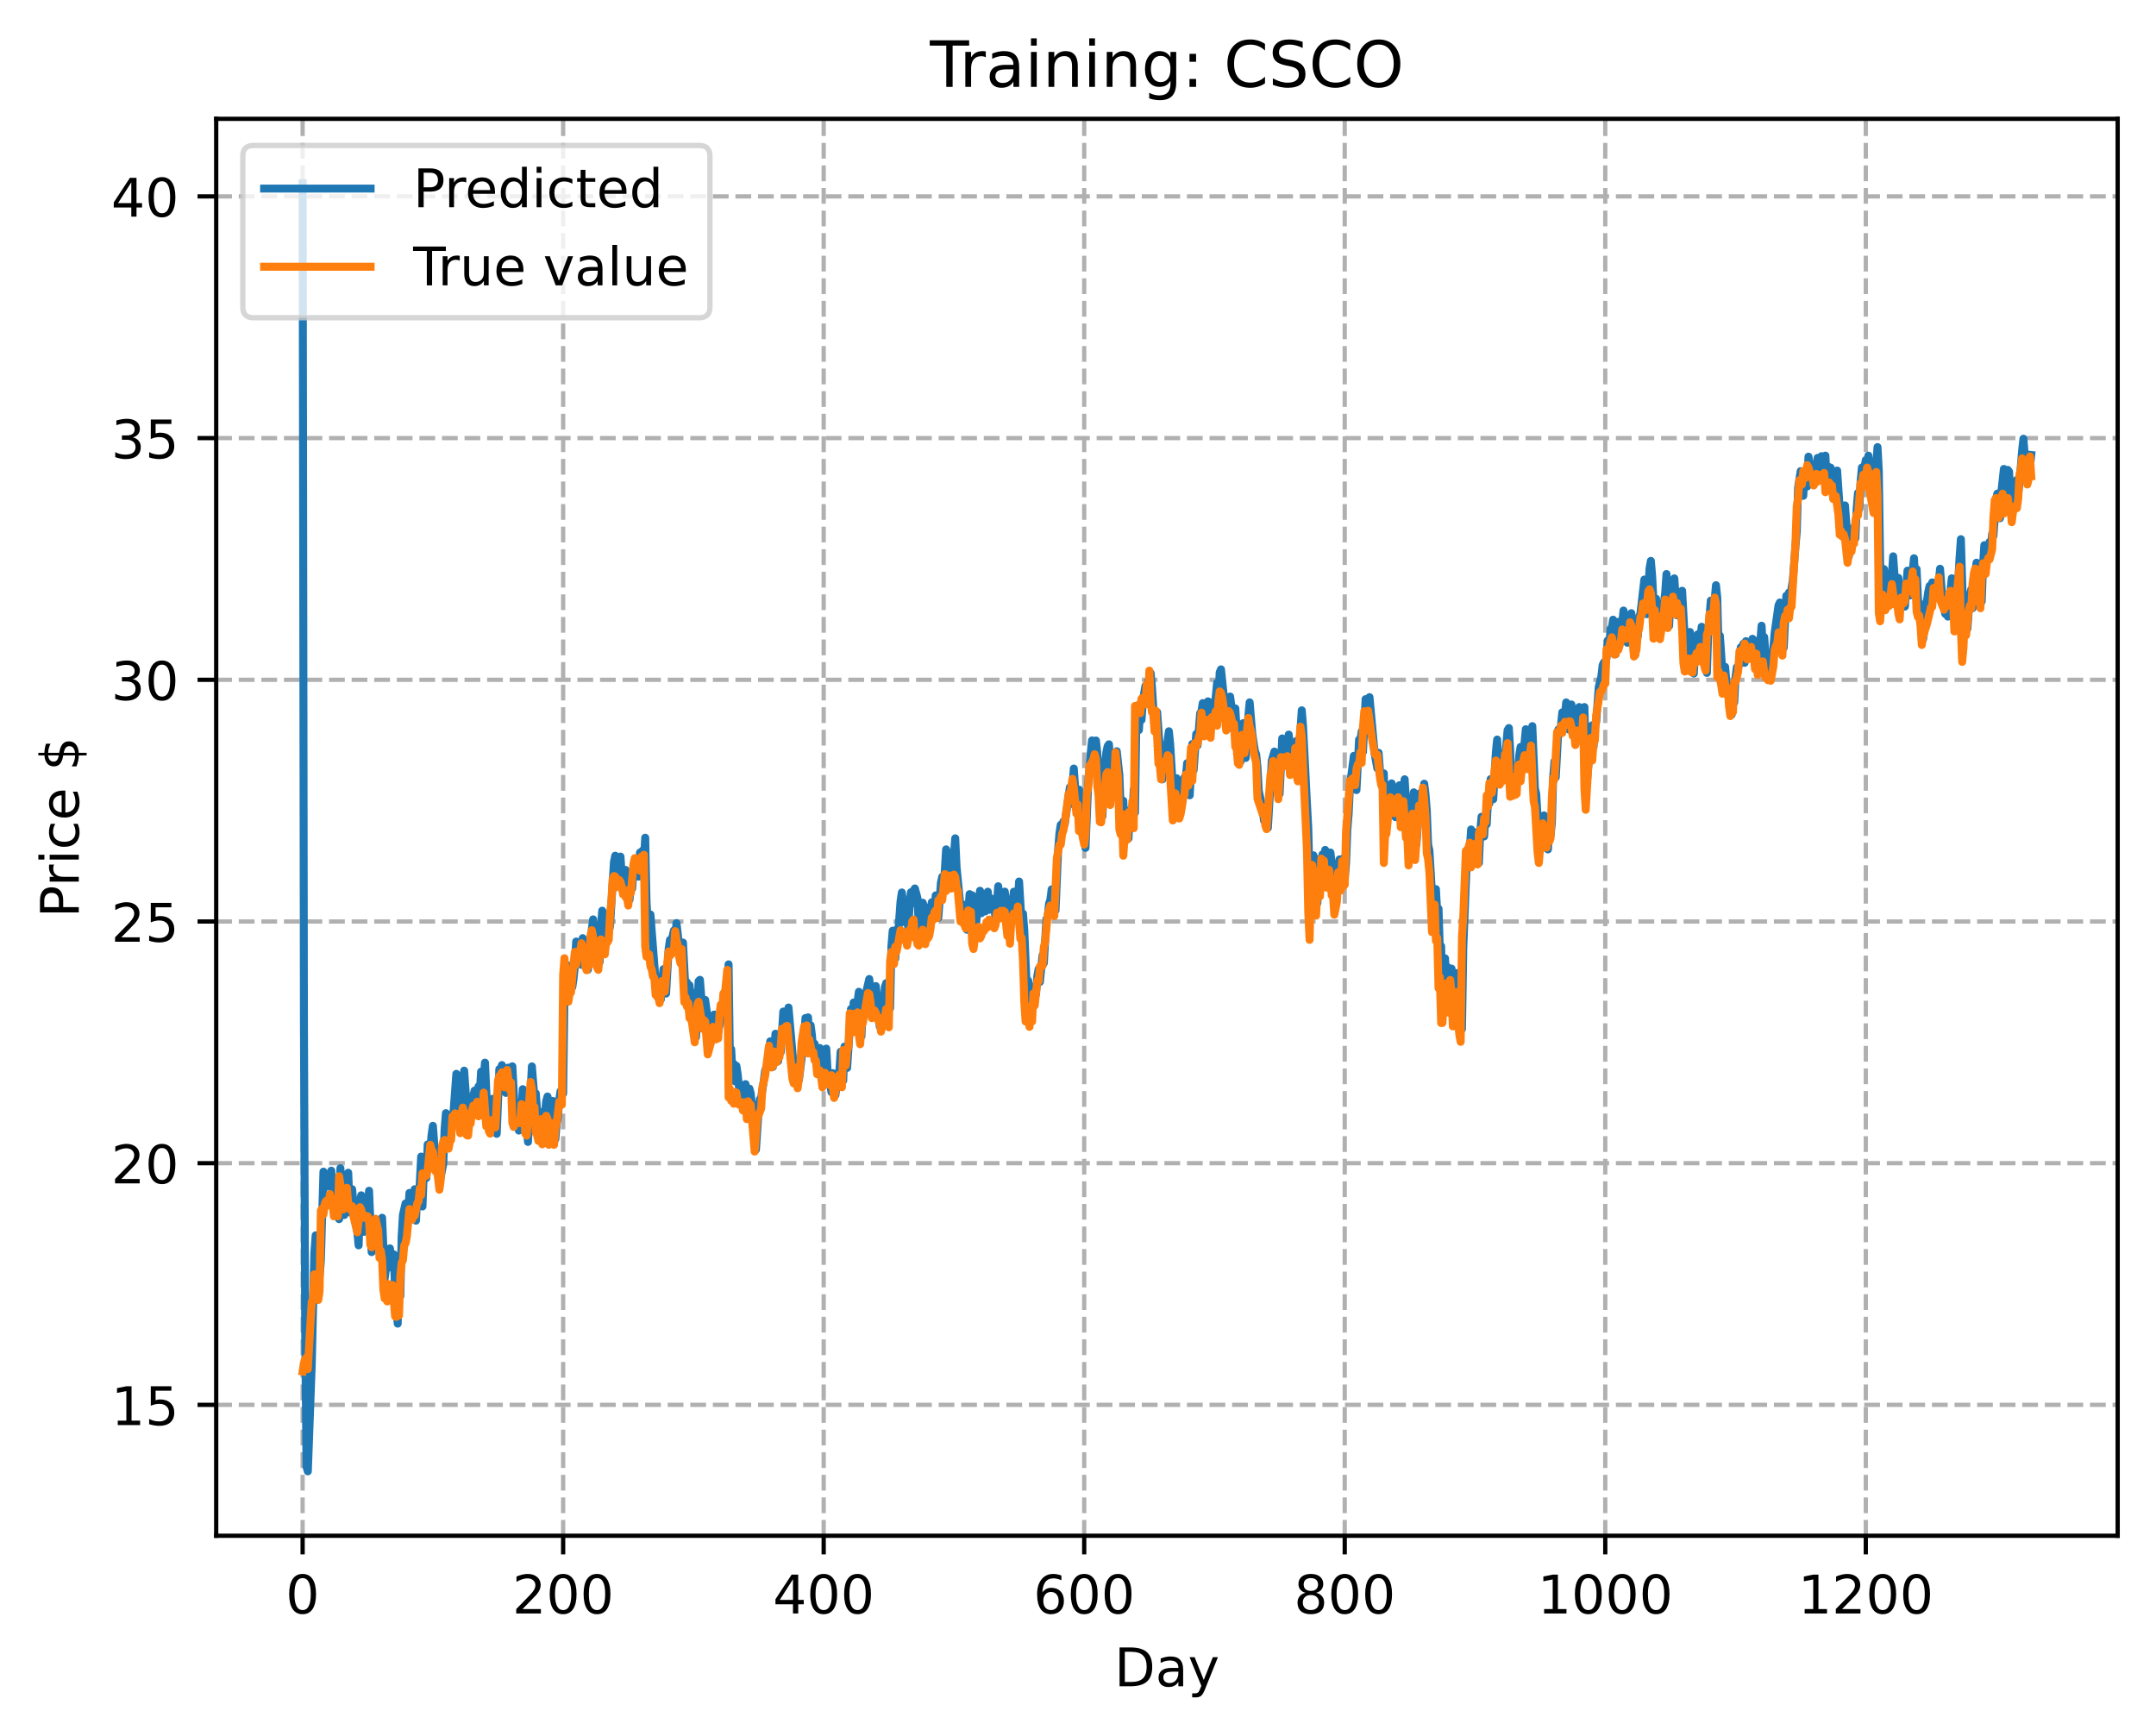 <?xml version="1.0" encoding="utf-8" standalone="no"?>
<!DOCTYPE svg PUBLIC "-//W3C//DTD SVG 1.1//EN"
  "http://www.w3.org/Graphics/SVG/1.1/DTD/svg11.dtd">
<!-- Created with matplotlib (https://matplotlib.org/) -->
<svg height="325.986pt" version="1.1" viewBox="0 0 404.923 325.986" width="404.923pt" xmlns="http://www.w3.org/2000/svg" xmlns:xlink="http://www.w3.org/1999/xlink">
 <defs>
  <style type="text/css">
*{stroke-linecap:butt;stroke-linejoin:round;}
  </style>
 </defs>
 <g id="figure_1">
  <g id="patch_1">
   <path d="M 0 325.986 
L 404.923 325.986 
L 404.923 0 
L 0 0 
z
" style="fill:#ffffff;"/>
  </g>
  <g id="axes_1">
   <g id="patch_2">
    <path d="M 40.603 288.43 
L 397.723 288.43 
L 397.723 22.318 
L 40.603 22.318 
z
" style="fill:#ffffff;"/>
   </g>
   <g id="matplotlib.axis_1">
    <g id="xtick_1">
     <g id="line2d_1">
      <path clip-path="url(#pfd335df0ba)" d="M 56.836 288.43 
L 56.836 22.318 
" style="fill:none;stroke:#b0b0b0;stroke-dasharray:2.96,1.28;stroke-dashoffset:0;stroke-width:0.8;"/>
     </g>
     <g id="line2d_2">
      <defs>
       <path d="M 0 0 
L 0 3.5 
" id="me68cd71455" style="stroke:#000000;stroke-width:0.8;"/>
      </defs>
      <g>
       <use style="stroke:#000000;stroke-width:0.8;" x="56.836" xlink:href="#me68cd71455" y="288.43"/>
      </g>
     </g>
     <g id="text_1">
      <!-- 0 -->
      <defs>
       <path d="M 31.781 66.406 
Q 24.172 66.406 20.328 58.906 
Q 16.5 51.422 16.5 36.375 
Q 16.5 21.391 20.328 13.891 
Q 24.172 6.391 31.781 6.391 
Q 39.453 6.391 43.281 13.891 
Q 47.125 21.391 47.125 36.375 
Q 47.125 51.422 43.281 58.906 
Q 39.453 66.406 31.781 66.406 
z
M 31.781 74.219 
Q 44.047 74.219 50.516 64.516 
Q 56.984 54.828 56.984 36.375 
Q 56.984 17.969 50.516 8.266 
Q 44.047 -1.422 31.781 -1.422 
Q 19.531 -1.422 13.062 8.266 
Q 6.594 17.969 6.594 36.375 
Q 6.594 54.828 13.062 64.516 
Q 19.531 74.219 31.781 74.219 
z
" id="DejaVuSans-48"/>
      </defs>
      <g transform="translate(53.655 303.029)scale(0.1 -0.1)">
       <use xlink:href="#DejaVuSans-48"/>
      </g>
     </g>
    </g>
    <g id="xtick_2">
     <g id="line2d_3">
      <path clip-path="url(#pfd335df0ba)" d="M 105.766 288.43 
L 105.766 22.318 
" style="fill:none;stroke:#b0b0b0;stroke-dasharray:2.96,1.28;stroke-dashoffset:0;stroke-width:0.8;"/>
     </g>
     <g id="line2d_4">
      <g>
       <use style="stroke:#000000;stroke-width:0.8;" x="105.766" xlink:href="#me68cd71455" y="288.43"/>
      </g>
     </g>
     <g id="text_2">
      <!-- 200 -->
      <defs>
       <path d="M 19.188 8.297 
L 53.609 8.297 
L 53.609 0 
L 7.328 0 
L 7.328 8.297 
Q 12.938 14.109 22.625 23.891 
Q 32.328 33.688 34.812 36.531 
Q 39.547 41.844 41.422 45.531 
Q 43.312 49.219 43.312 52.781 
Q 43.312 58.594 39.234 62.25 
Q 35.156 65.922 28.609 65.922 
Q 23.969 65.922 18.812 64.312 
Q 13.672 62.703 7.812 59.422 
L 7.812 69.391 
Q 13.766 71.781 18.938 73 
Q 24.125 74.219 28.422 74.219 
Q 39.75 74.219 46.484 68.547 
Q 53.219 62.891 53.219 53.422 
Q 53.219 48.922 51.531 44.891 
Q 49.859 40.875 45.406 35.406 
Q 44.188 33.984 37.641 27.219 
Q 31.109 20.453 19.188 8.297 
z
" id="DejaVuSans-50"/>
      </defs>
      <g transform="translate(96.223 303.029)scale(0.1 -0.1)">
       <use xlink:href="#DejaVuSans-50"/>
       <use x="63.623" xlink:href="#DejaVuSans-48"/>
       <use x="127.246" xlink:href="#DejaVuSans-48"/>
      </g>
     </g>
    </g>
    <g id="xtick_3">
     <g id="line2d_5">
      <path clip-path="url(#pfd335df0ba)" d="M 154.697 288.43 
L 154.697 22.318 
" style="fill:none;stroke:#b0b0b0;stroke-dasharray:2.96,1.28;stroke-dashoffset:0;stroke-width:0.8;"/>
     </g>
     <g id="line2d_6">
      <g>
       <use style="stroke:#000000;stroke-width:0.8;" x="154.697" xlink:href="#me68cd71455" y="288.43"/>
      </g>
     </g>
     <g id="text_3">
      <!-- 400 -->
      <defs>
       <path d="M 37.797 64.312 
L 12.891 25.391 
L 37.797 25.391 
z
M 35.203 72.906 
L 47.609 72.906 
L 47.609 25.391 
L 58.016 25.391 
L 58.016 17.188 
L 47.609 17.188 
L 47.609 0 
L 37.797 0 
L 37.797 17.188 
L 4.891 17.188 
L 4.891 26.703 
z
" id="DejaVuSans-52"/>
      </defs>
      <g transform="translate(145.153 303.029)scale(0.1 -0.1)">
       <use xlink:href="#DejaVuSans-52"/>
       <use x="63.623" xlink:href="#DejaVuSans-48"/>
       <use x="127.246" xlink:href="#DejaVuSans-48"/>
      </g>
     </g>
    </g>
    <g id="xtick_4">
     <g id="line2d_7">
      <path clip-path="url(#pfd335df0ba)" d="M 203.628 288.43 
L 203.628 22.318 
" style="fill:none;stroke:#b0b0b0;stroke-dasharray:2.96,1.28;stroke-dashoffset:0;stroke-width:0.8;"/>
     </g>
     <g id="line2d_8">
      <g>
       <use style="stroke:#000000;stroke-width:0.8;" x="203.628" xlink:href="#me68cd71455" y="288.43"/>
      </g>
     </g>
     <g id="text_4">
      <!-- 600 -->
      <defs>
       <path d="M 33.016 40.375 
Q 26.375 40.375 22.484 35.828 
Q 18.609 31.297 18.609 23.391 
Q 18.609 15.531 22.484 10.953 
Q 26.375 6.391 33.016 6.391 
Q 39.656 6.391 43.531 10.953 
Q 47.406 15.531 47.406 23.391 
Q 47.406 31.297 43.531 35.828 
Q 39.656 40.375 33.016 40.375 
z
M 52.594 71.297 
L 52.594 62.312 
Q 48.875 64.062 45.094 64.984 
Q 41.312 65.922 37.594 65.922 
Q 27.828 65.922 22.672 59.328 
Q 17.531 52.734 16.797 39.406 
Q 19.672 43.656 24.016 45.922 
Q 28.375 48.188 33.594 48.188 
Q 44.578 48.188 50.953 41.516 
Q 57.328 34.859 57.328 23.391 
Q 57.328 12.156 50.688 5.359 
Q 44.047 -1.422 33.016 -1.422 
Q 20.359 -1.422 13.672 8.266 
Q 6.984 17.969 6.984 36.375 
Q 6.984 53.656 15.188 63.938 
Q 23.391 74.219 37.203 74.219 
Q 40.922 74.219 44.703 73.484 
Q 48.484 72.75 52.594 71.297 
z
" id="DejaVuSans-54"/>
      </defs>
      <g transform="translate(194.084 303.029)scale(0.1 -0.1)">
       <use xlink:href="#DejaVuSans-54"/>
       <use x="63.623" xlink:href="#DejaVuSans-48"/>
       <use x="127.246" xlink:href="#DejaVuSans-48"/>
      </g>
     </g>
    </g>
    <g id="xtick_5">
     <g id="line2d_9">
      <path clip-path="url(#pfd335df0ba)" d="M 252.558 288.43 
L 252.558 22.318 
" style="fill:none;stroke:#b0b0b0;stroke-dasharray:2.96,1.28;stroke-dashoffset:0;stroke-width:0.8;"/>
     </g>
     <g id="line2d_10">
      <g>
       <use style="stroke:#000000;stroke-width:0.8;" x="252.558" xlink:href="#me68cd71455" y="288.43"/>
      </g>
     </g>
     <g id="text_5">
      <!-- 800 -->
      <defs>
       <path d="M 31.781 34.625 
Q 24.75 34.625 20.719 30.859 
Q 16.703 27.094 16.703 20.516 
Q 16.703 13.922 20.719 10.156 
Q 24.75 6.391 31.781 6.391 
Q 38.812 6.391 42.859 10.172 
Q 46.922 13.969 46.922 20.516 
Q 46.922 27.094 42.891 30.859 
Q 38.875 34.625 31.781 34.625 
z
M 21.922 38.812 
Q 15.578 40.375 12.031 44.719 
Q 8.5 49.078 8.5 55.328 
Q 8.5 64.062 14.719 69.141 
Q 20.953 74.219 31.781 74.219 
Q 42.672 74.219 48.875 69.141 
Q 55.078 64.062 55.078 55.328 
Q 55.078 49.078 51.531 44.719 
Q 48 40.375 41.703 38.812 
Q 48.828 37.156 52.797 32.312 
Q 56.781 27.484 56.781 20.516 
Q 56.781 9.906 50.312 4.234 
Q 43.844 -1.422 31.781 -1.422 
Q 19.734 -1.422 13.25 4.234 
Q 6.781 9.906 6.781 20.516 
Q 6.781 27.484 10.781 32.312 
Q 14.797 37.156 21.922 38.812 
z
M 18.312 54.391 
Q 18.312 48.734 21.844 45.562 
Q 25.391 42.391 31.781 42.391 
Q 38.141 42.391 41.719 45.562 
Q 45.312 48.734 45.312 54.391 
Q 45.312 60.062 41.719 63.234 
Q 38.141 66.406 31.781 66.406 
Q 25.391 66.406 21.844 63.234 
Q 18.312 60.062 18.312 54.391 
z
" id="DejaVuSans-56"/>
      </defs>
      <g transform="translate(243.015 303.029)scale(0.1 -0.1)">
       <use xlink:href="#DejaVuSans-56"/>
       <use x="63.623" xlink:href="#DejaVuSans-48"/>
       <use x="127.246" xlink:href="#DejaVuSans-48"/>
      </g>
     </g>
    </g>
    <g id="xtick_6">
     <g id="line2d_11">
      <path clip-path="url(#pfd335df0ba)" d="M 301.489 288.43 
L 301.489 22.318 
" style="fill:none;stroke:#b0b0b0;stroke-dasharray:2.96,1.28;stroke-dashoffset:0;stroke-width:0.8;"/>
     </g>
     <g id="line2d_12">
      <g>
       <use style="stroke:#000000;stroke-width:0.8;" x="301.489" xlink:href="#me68cd71455" y="288.43"/>
      </g>
     </g>
     <g id="text_6">
      <!-- 1000 -->
      <defs>
       <path d="M 12.406 8.297 
L 28.516 8.297 
L 28.516 63.922 
L 10.984 60.406 
L 10.984 69.391 
L 28.422 72.906 
L 38.281 72.906 
L 38.281 8.297 
L 54.391 8.297 
L 54.391 0 
L 12.406 0 
z
" id="DejaVuSans-49"/>
      </defs>
      <g transform="translate(288.764 303.029)scale(0.1 -0.1)">
       <use xlink:href="#DejaVuSans-49"/>
       <use x="63.623" xlink:href="#DejaVuSans-48"/>
       <use x="127.246" xlink:href="#DejaVuSans-48"/>
       <use x="190.869" xlink:href="#DejaVuSans-48"/>
      </g>
     </g>
    </g>
    <g id="xtick_7">
     <g id="line2d_13">
      <path clip-path="url(#pfd335df0ba)" d="M 350.419 288.43 
L 350.419 22.318 
" style="fill:none;stroke:#b0b0b0;stroke-dasharray:2.96,1.28;stroke-dashoffset:0;stroke-width:0.8;"/>
     </g>
     <g id="line2d_14">
      <g>
       <use style="stroke:#000000;stroke-width:0.8;" x="350.419" xlink:href="#me68cd71455" y="288.43"/>
      </g>
     </g>
     <g id="text_7">
      <!-- 1200 -->
      <g transform="translate(337.694 303.029)scale(0.1 -0.1)">
       <use xlink:href="#DejaVuSans-49"/>
       <use x="63.623" xlink:href="#DejaVuSans-50"/>
       <use x="127.246" xlink:href="#DejaVuSans-48"/>
       <use x="190.869" xlink:href="#DejaVuSans-48"/>
      </g>
     </g>
    </g>
    <g id="text_8">
     <!-- Day -->
     <defs>
      <path d="M 19.672 64.797 
L 19.672 8.109 
L 31.594 8.109 
Q 46.688 8.109 53.688 14.938 
Q 60.688 21.781 60.688 36.531 
Q 60.688 51.172 53.688 57.984 
Q 46.688 64.797 31.594 64.797 
z
M 9.812 72.906 
L 30.078 72.906 
Q 51.266 72.906 61.172 64.094 
Q 71.094 55.281 71.094 36.531 
Q 71.094 17.672 61.125 8.828 
Q 51.172 0 30.078 0 
L 9.812 0 
z
" id="DejaVuSans-68"/>
      <path d="M 34.281 27.484 
Q 23.391 27.484 19.188 25 
Q 14.984 22.516 14.984 16.5 
Q 14.984 11.719 18.141 8.906 
Q 21.297 6.109 26.703 6.109 
Q 34.188 6.109 38.703 11.406 
Q 43.219 16.703 43.219 25.484 
L 43.219 27.484 
z
M 52.203 31.203 
L 52.203 0 
L 43.219 0 
L 43.219 8.297 
Q 40.141 3.328 35.547 0.953 
Q 30.953 -1.422 24.312 -1.422 
Q 15.922 -1.422 10.953 3.297 
Q 6 8.016 6 15.922 
Q 6 25.141 12.172 29.828 
Q 18.359 34.516 30.609 34.516 
L 43.219 34.516 
L 43.219 35.406 
Q 43.219 41.609 39.141 45 
Q 35.062 48.391 27.688 48.391 
Q 23 48.391 18.547 47.266 
Q 14.109 46.141 10.016 43.891 
L 10.016 52.203 
Q 14.938 54.109 19.578 55.047 
Q 24.219 56 28.609 56 
Q 40.484 56 46.344 49.844 
Q 52.203 43.703 52.203 31.203 
z
" id="DejaVuSans-97"/>
      <path d="M 32.172 -5.078 
Q 28.375 -14.844 24.75 -17.812 
Q 21.141 -20.797 15.094 -20.797 
L 7.906 -20.797 
L 7.906 -13.281 
L 13.188 -13.281 
Q 16.891 -13.281 18.938 -11.516 
Q 21 -9.766 23.484 -3.219 
L 25.094 0.875 
L 2.984 54.688 
L 12.5 54.688 
L 29.594 11.922 
L 46.688 54.688 
L 56.203 54.688 
z
" id="DejaVuSans-121"/>
     </defs>
     <g transform="translate(209.29 316.707)scale(0.1 -0.1)">
      <use xlink:href="#DejaVuSans-68"/>
      <use x="77.002" xlink:href="#DejaVuSans-97"/>
      <use x="138.281" xlink:href="#DejaVuSans-121"/>
     </g>
    </g>
   </g>
   <g id="matplotlib.axis_2">
    <g id="ytick_1">
     <g id="line2d_15">
      <path clip-path="url(#pfd335df0ba)" d="M 40.603 263.852 
L 397.723 263.852 
" style="fill:none;stroke:#b0b0b0;stroke-dasharray:2.96,1.28;stroke-dashoffset:0;stroke-width:0.8;"/>
     </g>
     <g id="line2d_16">
      <defs>
       <path d="M 0 0 
L -3.5 0 
" id="m4572fa1e17" style="stroke:#000000;stroke-width:0.8;"/>
      </defs>
      <g>
       <use style="stroke:#000000;stroke-width:0.8;" x="40.603" xlink:href="#m4572fa1e17" y="263.852"/>
      </g>
     </g>
     <g id="text_9">
      <!-- 15 -->
      <defs>
       <path d="M 10.797 72.906 
L 49.516 72.906 
L 49.516 64.594 
L 19.828 64.594 
L 19.828 46.734 
Q 21.969 47.469 24.109 47.828 
Q 26.266 48.188 28.422 48.188 
Q 40.625 48.188 47.75 41.5 
Q 54.891 34.812 54.891 23.391 
Q 54.891 11.625 47.562 5.094 
Q 40.234 -1.422 26.906 -1.422 
Q 22.312 -1.422 17.547 -0.641 
Q 12.797 0.141 7.719 1.703 
L 7.719 11.625 
Q 12.109 9.234 16.797 8.062 
Q 21.484 6.891 26.703 6.891 
Q 35.156 6.891 40.078 11.328 
Q 45.016 15.766 45.016 23.391 
Q 45.016 31 40.078 35.438 
Q 35.156 39.891 26.703 39.891 
Q 22.75 39.891 18.812 39.016 
Q 14.891 38.141 10.797 36.281 
z
" id="DejaVuSans-53"/>
      </defs>
      <g transform="translate(20.878 267.651)scale(0.1 -0.1)">
       <use xlink:href="#DejaVuSans-49"/>
       <use x="63.623" xlink:href="#DejaVuSans-53"/>
      </g>
     </g>
    </g>
    <g id="ytick_2">
     <g id="line2d_17">
      <path clip-path="url(#pfd335df0ba)" d="M 40.603 218.459 
L 397.723 218.459 
" style="fill:none;stroke:#b0b0b0;stroke-dasharray:2.96,1.28;stroke-dashoffset:0;stroke-width:0.8;"/>
     </g>
     <g id="line2d_18">
      <g>
       <use style="stroke:#000000;stroke-width:0.8;" x="40.603" xlink:href="#m4572fa1e17" y="218.459"/>
      </g>
     </g>
     <g id="text_10">
      <!-- 20 -->
      <g transform="translate(20.878 222.258)scale(0.1 -0.1)">
       <use xlink:href="#DejaVuSans-50"/>
       <use x="63.623" xlink:href="#DejaVuSans-48"/>
      </g>
     </g>
    </g>
    <g id="ytick_3">
     <g id="line2d_19">
      <path clip-path="url(#pfd335df0ba)" d="M 40.603 173.066 
L 397.723 173.066 
" style="fill:none;stroke:#b0b0b0;stroke-dasharray:2.96,1.28;stroke-dashoffset:0;stroke-width:0.8;"/>
     </g>
     <g id="line2d_20">
      <g>
       <use style="stroke:#000000;stroke-width:0.8;" x="40.603" xlink:href="#m4572fa1e17" y="173.066"/>
      </g>
     </g>
     <g id="text_11">
      <!-- 25 -->
      <g transform="translate(20.878 176.865)scale(0.1 -0.1)">
       <use xlink:href="#DejaVuSans-50"/>
       <use x="63.623" xlink:href="#DejaVuSans-53"/>
      </g>
     </g>
    </g>
    <g id="ytick_4">
     <g id="line2d_21">
      <path clip-path="url(#pfd335df0ba)" d="M 40.603 127.673 
L 397.723 127.673 
" style="fill:none;stroke:#b0b0b0;stroke-dasharray:2.96,1.28;stroke-dashoffset:0;stroke-width:0.8;"/>
     </g>
     <g id="line2d_22">
      <g>
       <use style="stroke:#000000;stroke-width:0.8;" x="40.603" xlink:href="#m4572fa1e17" y="127.673"/>
      </g>
     </g>
     <g id="text_12">
      <!-- 30 -->
      <defs>
       <path d="M 40.578 39.312 
Q 47.656 37.797 51.625 33 
Q 55.609 28.219 55.609 21.188 
Q 55.609 10.406 48.188 4.484 
Q 40.766 -1.422 27.094 -1.422 
Q 22.516 -1.422 17.656 -0.516 
Q 12.797 0.391 7.625 2.203 
L 7.625 11.719 
Q 11.719 9.328 16.594 8.109 
Q 21.484 6.891 26.812 6.891 
Q 36.078 6.891 40.938 10.547 
Q 45.797 14.203 45.797 21.188 
Q 45.797 27.641 41.281 31.266 
Q 36.766 34.906 28.719 34.906 
L 20.219 34.906 
L 20.219 43.016 
L 29.109 43.016 
Q 36.375 43.016 40.234 45.922 
Q 44.094 48.828 44.094 54.297 
Q 44.094 59.906 40.109 62.906 
Q 36.141 65.922 28.719 65.922 
Q 24.656 65.922 20.016 65.031 
Q 15.375 64.156 9.812 62.312 
L 9.812 71.094 
Q 15.438 72.656 20.344 73.438 
Q 25.25 74.219 29.594 74.219 
Q 40.828 74.219 47.359 69.109 
Q 53.906 64.016 53.906 55.328 
Q 53.906 49.266 50.438 45.094 
Q 46.969 40.922 40.578 39.312 
z
" id="DejaVuSans-51"/>
      </defs>
      <g transform="translate(20.878 131.472)scale(0.1 -0.1)">
       <use xlink:href="#DejaVuSans-51"/>
       <use x="63.623" xlink:href="#DejaVuSans-48"/>
      </g>
     </g>
    </g>
    <g id="ytick_5">
     <g id="line2d_23">
      <path clip-path="url(#pfd335df0ba)" d="M 40.603 82.279 
L 397.723 82.279 
" style="fill:none;stroke:#b0b0b0;stroke-dasharray:2.96,1.28;stroke-dashoffset:0;stroke-width:0.8;"/>
     </g>
     <g id="line2d_24">
      <g>
       <use style="stroke:#000000;stroke-width:0.8;" x="40.603" xlink:href="#m4572fa1e17" y="82.279"/>
      </g>
     </g>
     <g id="text_13">
      <!-- 35 -->
      <g transform="translate(20.878 86.079)scale(0.1 -0.1)">
       <use xlink:href="#DejaVuSans-51"/>
       <use x="63.623" xlink:href="#DejaVuSans-53"/>
      </g>
     </g>
    </g>
    <g id="ytick_6">
     <g id="line2d_25">
      <path clip-path="url(#pfd335df0ba)" d="M 40.603 36.886 
L 397.723 36.886 
" style="fill:none;stroke:#b0b0b0;stroke-dasharray:2.96,1.28;stroke-dashoffset:0;stroke-width:0.8;"/>
     </g>
     <g id="line2d_26">
      <g>
       <use style="stroke:#000000;stroke-width:0.8;" x="40.603" xlink:href="#m4572fa1e17" y="36.886"/>
      </g>
     </g>
     <g id="text_14">
      <!-- 40 -->
      <g transform="translate(20.878 40.686)scale(0.1 -0.1)">
       <use xlink:href="#DejaVuSans-52"/>
       <use x="63.623" xlink:href="#DejaVuSans-48"/>
      </g>
     </g>
    </g>
    <g id="text_15">
     <!-- Price $ -->
     <defs>
      <path d="M 19.672 64.797 
L 19.672 37.406 
L 32.078 37.406 
Q 38.969 37.406 42.719 40.969 
Q 46.484 44.531 46.484 51.125 
Q 46.484 57.672 42.719 61.234 
Q 38.969 64.797 32.078 64.797 
z
M 9.812 72.906 
L 32.078 72.906 
Q 44.344 72.906 50.609 67.359 
Q 56.891 61.812 56.891 51.125 
Q 56.891 40.328 50.609 34.812 
Q 44.344 29.297 32.078 29.297 
L 19.672 29.297 
L 19.672 0 
L 9.812 0 
z
" id="DejaVuSans-80"/>
      <path d="M 41.109 46.297 
Q 39.594 47.172 37.812 47.578 
Q 36.031 48 33.891 48 
Q 26.266 48 22.188 43.047 
Q 18.109 38.094 18.109 28.812 
L 18.109 0 
L 9.078 0 
L 9.078 54.688 
L 18.109 54.688 
L 18.109 46.188 
Q 20.953 51.172 25.484 53.578 
Q 30.031 56 36.531 56 
Q 37.453 56 38.578 55.875 
Q 39.703 55.766 41.062 55.516 
z
" id="DejaVuSans-114"/>
      <path d="M 9.422 54.688 
L 18.406 54.688 
L 18.406 0 
L 9.422 0 
z
M 9.422 75.984 
L 18.406 75.984 
L 18.406 64.594 
L 9.422 64.594 
z
" id="DejaVuSans-105"/>
      <path d="M 48.781 52.594 
L 48.781 44.188 
Q 44.969 46.297 41.141 47.344 
Q 37.312 48.391 33.406 48.391 
Q 24.656 48.391 19.812 42.844 
Q 14.984 37.312 14.984 27.297 
Q 14.984 17.281 19.812 11.734 
Q 24.656 6.203 33.406 6.203 
Q 37.312 6.203 41.141 7.25 
Q 44.969 8.297 48.781 10.406 
L 48.781 2.094 
Q 45.016 0.344 40.984 -0.531 
Q 36.969 -1.422 32.422 -1.422 
Q 20.062 -1.422 12.781 6.344 
Q 5.516 14.109 5.516 27.297 
Q 5.516 40.672 12.859 48.328 
Q 20.219 56 33.016 56 
Q 37.156 56 41.109 55.141 
Q 45.062 54.297 48.781 52.594 
z
" id="DejaVuSans-99"/>
      <path d="M 56.203 29.594 
L 56.203 25.203 
L 14.891 25.203 
Q 15.484 15.922 20.484 11.062 
Q 25.484 6.203 34.422 6.203 
Q 39.594 6.203 44.453 7.469 
Q 49.312 8.734 54.109 11.281 
L 54.109 2.781 
Q 49.266 0.734 44.188 -0.344 
Q 39.109 -1.422 33.891 -1.422 
Q 20.797 -1.422 13.156 6.188 
Q 5.516 13.812 5.516 26.812 
Q 5.516 40.234 12.766 48.109 
Q 20.016 56 32.328 56 
Q 43.359 56 49.781 48.891 
Q 56.203 41.797 56.203 29.594 
z
M 47.219 32.234 
Q 47.125 39.594 43.094 43.984 
Q 39.062 48.391 32.422 48.391 
Q 24.906 48.391 20.391 44.141 
Q 15.875 39.891 15.188 32.172 
z
" id="DejaVuSans-101"/>
      <path id="DejaVuSans-32"/>
      <path d="M 33.797 -14.703 
L 28.906 -14.703 
L 28.859 0 
Q 23.734 0.094 18.609 1.188 
Q 13.484 2.297 8.297 4.5 
L 8.297 13.281 
Q 13.281 10.156 18.375 8.562 
Q 23.484 6.984 28.906 6.938 
L 28.906 29.203 
Q 18.109 30.953 13.203 35.156 
Q 8.297 39.359 8.297 46.688 
Q 8.297 54.641 13.625 59.219 
Q 18.953 63.812 28.906 64.5 
L 28.906 75.984 
L 33.797 75.984 
L 33.797 64.656 
Q 38.328 64.453 42.578 63.688 
Q 46.828 62.938 50.875 61.625 
L 50.875 53.078 
Q 46.828 55.125 42.547 56.25 
Q 38.281 57.375 33.797 57.562 
L 33.797 36.719 
Q 44.875 35.016 50.094 30.609 
Q 55.328 26.219 55.328 18.609 
Q 55.328 10.359 49.781 5.594 
Q 44.234 0.828 33.797 0.094 
z
M 28.906 37.594 
L 28.906 57.625 
Q 23.25 56.984 20.266 54.391 
Q 17.281 51.812 17.281 47.516 
Q 17.281 43.312 20.031 40.969 
Q 22.797 38.625 28.906 37.594 
z
M 33.797 28.219 
L 33.797 7.078 
Q 39.984 7.906 43.141 10.594 
Q 46.297 13.281 46.297 17.672 
Q 46.297 21.969 43.281 24.5 
Q 40.281 27.047 33.797 28.219 
z
" id="DejaVuSans-36"/>
     </defs>
     <g transform="translate(14.798 172.342)rotate(-90)scale(0.1 -0.1)">
      <use xlink:href="#DejaVuSans-80"/>
      <use x="58.553" xlink:href="#DejaVuSans-114"/>
      <use x="99.666" xlink:href="#DejaVuSans-105"/>
      <use x="127.449" xlink:href="#DejaVuSans-99"/>
      <use x="182.43" xlink:href="#DejaVuSans-101"/>
      <use x="243.953" xlink:href="#DejaVuSans-32"/>
      <use x="275.74" xlink:href="#DejaVuSans-36"/>
     </g>
    </g>
   </g>
   <g id="line2d_27">
    <path clip-path="url(#pfd335df0ba)" d="M 56.836 34.414 
L 57.081 191.614 
L 57.325 250.769 
L 57.57 275.483 
L 57.814 276.334 
L 58.548 256.246 
L 59.038 235.316 
L 59.282 232.014 
L 59.772 239.144 
L 60.016 239.799 
L 60.261 236.758 
L 60.75 220.053 
L 60.995 223.04 
L 61.24 222.832 
L 61.484 221.984 
L 61.729 222.802 
L 62.218 219.87 
L 62.463 223.504 
L 62.708 223.062 
L 62.952 224.165 
L 63.197 221.582 
L 63.686 228.972 
L 63.931 219.409 
L 64.175 224.252 
L 64.42 225.382 
L 64.665 228.204 
L 64.909 225.672 
L 65.154 221.968 
L 65.399 220.254 
L 65.643 226.177 
L 65.888 227.766 
L 66.133 223.342 
L 66.622 228.831 
L 67.111 231.398 
L 67.356 233.895 
L 67.601 225.744 
L 67.845 224.497 
L 68.09 229.969 
L 68.335 231.358 
L 68.579 228.098 
L 68.824 228.43 
L 69.069 226.926 
L 69.313 223.636 
L 69.802 235.16 
L 70.536 229.765 
L 70.781 231.493 
L 71.026 231.328 
L 71.27 229.883 
L 71.515 233.382 
L 71.76 228.713 
L 72.249 240.087 
L 72.738 236.235 
L 72.983 238.088 
L 73.228 234.46 
L 73.472 236.426 
L 73.717 235.537 
L 73.962 235.586 
L 74.206 242.467 
L 74.696 248.593 
L 74.94 239.074 
L 75.185 243.445 
L 75.429 232.361 
L 75.674 228.184 
L 76.163 226.027 
L 76.653 228.07 
L 76.897 224.049 
L 77.142 224.462 
L 77.631 227.529 
L 77.876 223.355 
L 78.121 229.26 
L 78.365 224.339 
L 78.61 226.517 
L 79.099 217.225 
L 79.344 226.59 
L 79.589 220.232 
L 79.833 221.052 
L 80.078 221.249 
L 80.323 214.942 
L 80.567 218.744 
L 81.056 213.144 
L 81.301 211.446 
L 81.79 217.877 
L 82.035 215.812 
L 82.28 219.996 
L 82.524 220.354 
L 82.769 221.114 
L 83.258 218.518 
L 83.503 212.037 
L 83.748 209.065 
L 83.992 210.83 
L 84.237 211.407 
L 84.482 212.768 
L 84.726 212.013 
L 84.971 211.693 
L 85.705 201.682 
L 85.95 205.361 
L 86.194 203.33 
L 86.439 204.612 
L 86.684 208.784 
L 87.173 201.081 
L 87.662 207.959 
L 88.151 209.412 
L 88.396 206.541 
L 88.641 208.446 
L 88.885 205.871 
L 89.13 204.83 
L 89.375 208.144 
L 89.864 204.046 
L 90.109 205.351 
L 90.353 201.27 
L 90.598 204.026 
L 90.843 202.594 
L 91.087 199.578 
L 91.577 210.35 
L 91.821 207.452 
L 92.066 210.406 
L 92.311 212.003 
L 92.555 206.359 
L 93.289 212.945 
L 93.778 200.803 
L 94.023 200.876 
L 94.268 200.041 
L 94.512 200.971 
L 95.002 205.257 
L 95.491 200.512 
L 95.98 204.697 
L 96.225 200.267 
L 96.714 209.149 
L 96.959 207.936 
L 97.448 212.336 
L 97.693 208.733 
L 97.938 209.178 
L 98.182 204.562 
L 98.427 205.09 
L 99.161 214.469 
L 99.65 204.942 
L 99.895 200.281 
L 100.384 206.395 
L 100.629 205.345 
L 101.118 211.979 
L 101.363 213.785 
L 101.852 208.867 
L 102.097 211.689 
L 102.586 206.804 
L 102.831 205.938 
L 103.075 207.749 
L 103.32 212.462 
L 103.809 206.762 
L 104.054 209.286 
L 104.299 213.957 
L 104.543 211.023 
L 104.788 209.839 
L 105.032 206.592 
L 105.277 204.944 
L 105.522 204.73 
L 105.766 205.376 
L 106.011 187.139 
L 106.256 181.902 
L 106.5 185.42 
L 106.745 181.345 
L 106.99 185.624 
L 107.234 185.066 
L 107.479 185.406 
L 107.724 183.795 
L 107.968 181.374 
L 108.213 176.835 
L 108.458 181.026 
L 108.702 178.202 
L 109.192 181.196 
L 109.436 176.2 
L 109.681 179.417 
L 109.926 179.425 
L 110.415 182.118 
L 110.66 177.955 
L 110.904 179.698 
L 111.149 174.566 
L 111.393 172.67 
L 111.883 179.373 
L 112.127 176.317 
L 112.372 180.787 
L 112.617 180.683 
L 112.861 174.123 
L 113.106 171.039 
L 113.351 174.5 
L 113.595 173.847 
L 113.84 177.268 
L 114.085 173.023 
L 114.329 175.016 
L 114.574 173.903 
L 115.308 161.867 
L 115.553 160.713 
L 116.042 166.345 
L 116.531 160.876 
L 116.776 164.508 
L 117.265 167.695 
L 117.51 163.392 
L 117.754 166.379 
L 117.999 166.252 
L 118.244 168.96 
L 118.488 165.209 
L 118.733 166.862 
L 118.978 163.409 
L 119.222 162.158 
L 119.467 161.491 
L 119.712 164.041 
L 119.956 164.64 
L 120.201 160.116 
L 120.446 162.108 
L 120.69 159.742 
L 120.935 161.698 
L 121.18 157.332 
L 121.424 169.324 
L 121.669 173.865 
L 121.914 173.867 
L 122.158 171.751 
L 123.137 184.327 
L 123.626 187.393 
L 123.871 185.647 
L 124.115 187.697 
L 124.605 182.02 
L 124.849 183.664 
L 125.094 186.608 
L 125.583 178.212 
L 125.828 176.521 
L 126.073 176.931 
L 126.562 174.765 
L 126.807 176.264 
L 127.051 173.366 
L 127.541 177.605 
L 128.03 181.18 
L 128.275 177.035 
L 128.764 186.46 
L 129.008 184.487 
L 129.253 186.873 
L 129.498 185.045 
L 129.742 187.684 
L 129.987 186.411 
L 130.721 194.788 
L 131.21 184.273 
L 131.455 184.024 
L 131.944 190.229 
L 132.189 192.218 
L 132.434 187.795 
L 132.923 191.32 
L 133.168 196.118 
L 133.657 191.187 
L 133.902 191.506 
L 134.146 190.543 
L 134.636 194.906 
L 135.369 191.537 
L 135.614 189.236 
L 135.859 190.218 
L 136.103 186.325 
L 136.348 188.566 
L 136.837 181.121 
L 137.082 198.915 
L 137.327 197.051 
L 137.571 201.789 
L 137.816 199.807 
L 138.061 203.098 
L 138.305 200.184 
L 138.55 201.794 
L 139.039 206.64 
L 139.284 204.738 
L 139.529 205.99 
L 139.773 208.212 
L 140.018 203.611 
L 140.263 205.559 
L 140.507 208.849 
L 140.752 204.46 
L 140.996 205.388 
L 141.975 215.928 
L 142.464 208.743 
L 142.709 206.466 
L 142.954 206.128 
L 143.443 203.041 
L 143.688 201.118 
L 144.177 199.777 
L 144.666 195.568 
L 144.911 199.504 
L 145.156 200.381 
L 145.645 194.143 
L 146.134 199.309 
L 146.379 195.793 
L 146.624 197.634 
L 147.113 189.984 
L 147.357 190.283 
L 147.602 192.21 
L 148.091 189.226 
L 149.315 203.296 
L 149.559 199.932 
L 149.804 200.576 
L 150.049 202.786 
L 150.538 198.902 
L 150.783 195.598 
L 151.027 195.085 
L 151.272 191.199 
L 151.517 192.443 
L 151.761 191.071 
L 152.006 196.714 
L 152.251 192.564 
L 152.495 194.475 
L 152.74 197.74 
L 152.984 196.019 
L 153.474 199.069 
L 153.718 200.999 
L 153.963 196.826 
L 154.697 202.916 
L 154.942 198.335 
L 155.186 196.938 
L 155.431 201.155 
L 156.165 205.135 
L 156.41 201.548 
L 156.899 205.679 
L 157.144 203.915 
L 157.388 203.107 
L 157.633 201.354 
L 157.878 197.53 
L 158.122 201.19 
L 158.367 202.964 
L 158.612 196.56 
L 158.856 197.182 
L 159.101 200.57 
L 159.835 189.492 
L 160.079 192.823 
L 160.324 188.284 
L 160.569 190.172 
L 160.813 188.788 
L 161.058 188.192 
L 161.303 186.272 
L 161.547 192.283 
L 161.792 194.622 
L 162.037 189.106 
L 163.26 183.869 
L 163.994 190.739 
L 164.483 185.195 
L 164.972 189.509 
L 165.217 192.777 
L 165.462 189.732 
L 165.706 190.976 
L 165.951 189.509 
L 166.196 185.373 
L 166.44 184.641 
L 166.685 184.586 
L 167.174 189.345 
L 167.419 177.697 
L 167.664 174.789 
L 167.908 176.61 
L 168.153 180.022 
L 168.398 174.589 
L 168.642 175.921 
L 169.132 169.289 
L 169.376 167.621 
L 169.621 169.737 
L 169.866 173.177 
L 170.11 169.698 
L 170.355 171.037 
L 170.6 174.544 
L 170.844 169.637 
L 171.089 167.569 
L 171.333 169.679 
L 171.578 167.282 
L 171.823 166.865 
L 172.312 168.674 
L 172.557 173.912 
L 172.801 176.187 
L 173.046 171.197 
L 173.291 169.535 
L 173.535 170.235 
L 173.78 174.512 
L 174.025 175.492 
L 174.269 171.623 
L 174.514 172.782 
L 175.003 169.455 
L 175.248 169.446 
L 175.493 171.688 
L 175.737 168.17 
L 175.982 168.96 
L 176.227 172.388 
L 176.716 165.786 
L 176.96 164.688 
L 177.205 167.396 
L 177.694 159.524 
L 177.939 162.826 
L 178.184 160.845 
L 178.428 162.885 
L 178.673 160.165 
L 178.918 163.568 
L 179.407 157.448 
L 179.652 162.83 
L 180.63 172.759 
L 180.875 169.878 
L 181.609 174.622 
L 182.098 167.927 
L 182.343 170.352 
L 182.588 168.147 
L 182.832 173.797 
L 183.077 176.234 
L 183.566 170.779 
L 183.811 169.658 
L 184.055 167.294 
L 184.3 171.516 
L 184.545 169.853 
L 184.789 169.522 
L 185.034 171.182 
L 185.523 167.473 
L 185.768 170.882 
L 186.013 168.661 
L 186.257 169.899 
L 186.502 169.001 
L 186.747 170.18 
L 186.991 172.787 
L 187.481 166.45 
L 187.97 171.291 
L 188.215 167.776 
L 188.459 169.285 
L 188.704 167.455 
L 188.948 169.047 
L 189.438 175.144 
L 189.682 170.565 
L 189.927 173.249 
L 190.416 167.466 
L 190.661 168.686 
L 190.906 171.732 
L 191.15 169.82 
L 191.395 165.557 
L 191.884 173.58 
L 192.129 171.589 
L 192.374 174.774 
L 192.863 186.315 
L 193.108 184.173 
L 193.352 187.852 
L 193.597 189.29 
L 193.842 185.334 
L 194.086 188.986 
L 194.331 185.205 
L 194.575 186.76 
L 194.82 183.329 
L 195.065 181.989 
L 195.309 184.423 
L 195.799 179.397 
L 196.043 180.883 
L 196.533 172.581 
L 196.777 172.24 
L 197.022 169.733 
L 197.267 168.997 
L 197.511 167.031 
L 197.756 170.677 
L 198.001 169.217 
L 198.245 170.968 
L 198.735 159.547 
L 198.979 156.473 
L 199.224 154.905 
L 199.469 155.017 
L 199.713 154.304 
L 199.958 154.823 
L 200.936 147.857 
L 201.181 150.975 
L 201.67 144.34 
L 201.915 147.825 
L 202.404 151.954 
L 202.649 148.298 
L 202.894 152.708 
L 203.138 150.469 
L 203.872 159.244 
L 204.362 147.466 
L 204.851 141.429 
L 205.096 139.061 
L 205.585 140.089 
L 205.83 139.08 
L 206.074 141.376 
L 206.319 146.039 
L 206.563 148.201 
L 206.808 152.783 
L 207.053 153.3 
L 207.542 143.444 
L 207.787 141.281 
L 208.031 140.131 
L 208.276 139.792 
L 208.765 147.803 
L 209.255 141.968 
L 209.499 145.408 
L 209.744 141.09 
L 210.233 145.57 
L 210.478 151.987 
L 210.723 154.51 
L 210.967 150.39 
L 211.212 156.152 
L 211.457 154.491 
L 211.701 154.459 
L 211.946 157.461 
L 212.191 152.175 
L 212.435 152.887 
L 212.68 154.264 
L 212.924 148.294 
L 213.169 152.604 
L 213.414 135.771 
L 213.658 134.791 
L 213.903 137.112 
L 214.148 133.107 
L 214.392 135.204 
L 214.637 131.658 
L 215.126 128.808 
L 215.371 132.144 
L 215.616 127.937 
L 215.86 131.276 
L 216.105 126.423 
L 216.35 129 
L 216.594 132.866 
L 217.084 137.407 
L 217.328 133.755 
L 218.062 143.739 
L 218.307 146.373 
L 218.551 141.722 
L 218.796 142.85 
L 219.53 137.34 
L 219.775 139.802 
L 220.509 151.758 
L 220.753 150.325 
L 220.998 146.173 
L 221.487 152.473 
L 221.732 152.401 
L 221.977 151.142 
L 222.221 147.788 
L 222.466 145.992 
L 222.711 146.009 
L 222.955 143.332 
L 223.445 149.365 
L 223.934 139.731 
L 224.179 144.663 
L 224.668 137.859 
L 224.912 140.013 
L 225.402 133.961 
L 225.646 133.594 
L 225.891 132.055 
L 226.136 135.703 
L 226.38 137.329 
L 226.625 132.781 
L 226.87 131.721 
L 227.114 135.561 
L 227.359 133.812 
L 227.604 136.12 
L 227.848 131.856 
L 228.093 133.355 
L 228.582 128.243 
L 228.827 131.711 
L 229.072 126.28 
L 229.316 125.718 
L 229.806 130.385 
L 230.295 134.747 
L 230.539 136.899 
L 230.784 132.816 
L 231.029 130.821 
L 231.763 136.256 
L 232.007 133.048 
L 232.252 137.15 
L 232.986 143.028 
L 233.475 135.826 
L 233.965 142.346 
L 234.454 134.527 
L 234.699 131.911 
L 235.188 137.809 
L 235.677 141.02 
L 235.922 141.672 
L 236.167 144.055 
L 236.411 148.535 
L 237.145 151.837 
L 237.39 154.134 
L 237.634 151.47 
L 237.879 154.595 
L 238.124 155.49 
L 238.858 142.855 
L 239.347 141.154 
L 239.592 144.189 
L 240.326 149.101 
L 240.815 138.689 
L 241.06 141.585 
L 241.304 140.577 
L 241.549 139.04 
L 241.794 141.229 
L 242.038 137.964 
L 242.283 140.165 
L 242.527 143.996 
L 242.772 139.849 
L 243.261 144.385 
L 243.506 139.149 
L 243.995 146.417 
L 244.24 137.138 
L 244.485 133.406 
L 244.729 136.393 
L 245.463 150.96 
L 245.708 155.494 
L 245.953 165.151 
L 246.197 168.407 
L 246.442 163.158 
L 246.687 160.645 
L 247.421 169.584 
L 247.665 163.878 
L 247.91 161.27 
L 248.155 165.643 
L 248.399 160.447 
L 248.644 163.044 
L 248.888 159.625 
L 249.378 165.13 
L 249.867 160.114 
L 250.112 162.167 
L 250.356 166.183 
L 250.601 164.139 
L 250.846 168.808 
L 251.58 161.404 
L 252.069 165.617 
L 252.314 161.184 
L 252.558 165.042 
L 252.803 162.131 
L 253.048 155.812 
L 253.292 152.843 
L 253.537 147.638 
L 254.271 141.956 
L 254.76 148.384 
L 255.249 138.919 
L 255.494 139.032 
L 255.739 137.373 
L 255.983 141.211 
L 256.473 131.308 
L 256.717 135.058 
L 256.962 133.537 
L 257.207 130.934 
L 258.185 141.609 
L 258.675 144.304 
L 258.919 141.384 
L 259.164 144.66 
L 259.653 147.937 
L 259.898 145.245 
L 260.143 156.008 
L 260.387 152.563 
L 261.121 148.626 
L 261.366 147.128 
L 262.1 153.486 
L 262.344 149.659 
L 262.589 151.681 
L 262.834 147.485 
L 263.323 153.604 
L 263.568 148.461 
L 263.812 146.362 
L 264.302 154.458 
L 264.546 152.329 
L 264.791 156.734 
L 265.036 155.377 
L 265.525 148.807 
L 266.014 158.668 
L 266.503 151.803 
L 266.748 148.957 
L 266.993 151.885 
L 267.237 153.228 
L 267.482 147.19 
L 267.727 149.19 
L 267.971 152.309 
L 268.216 158.614 
L 268.461 159.739 
L 269.195 172.031 
L 269.439 167.92 
L 269.684 166.992 
L 269.929 171.47 
L 270.173 170.666 
L 270.418 178.287 
L 270.663 177.703 
L 270.907 186.906 
L 271.152 184.373 
L 271.397 179.986 
L 271.641 184.709 
L 271.886 181.635 
L 272.131 183.86 
L 272.375 187.238 
L 272.62 181.919 
L 273.109 191.228 
L 273.598 182.759 
L 273.843 187.767 
L 274.088 187.88 
L 274.577 193.258 
L 274.822 178.037 
L 275.556 159.609 
L 275.8 160.396 
L 276.045 159.688 
L 276.29 155.784 
L 276.534 160.733 
L 276.779 159.319 
L 277.024 156.308 
L 277.268 159.31 
L 277.513 157.201 
L 277.758 162.071 
L 278.002 156.385 
L 278.247 153.401 
L 278.736 157.099 
L 278.981 153.314 
L 279.225 154.808 
L 279.47 150.128 
L 279.715 150.916 
L 279.959 146.326 
L 280.204 147.381 
L 280.449 150.114 
L 280.938 141.345 
L 281.183 138.901 
L 281.427 142.939 
L 281.672 141.781 
L 281.917 145.557 
L 282.161 144.127 
L 282.406 145.801 
L 283.14 137.151 
L 283.385 136.739 
L 283.629 140.93 
L 283.874 148.625 
L 284.118 144.313 
L 284.363 147.706 
L 284.608 144.272 
L 284.852 147.236 
L 285.097 145.417 
L 285.342 141.777 
L 285.586 140.28 
L 285.831 143.638 
L 286.076 142.177 
L 286.565 136.953 
L 287.054 143.066 
L 287.788 136.377 
L 288.278 148.081 
L 288.522 149.105 
L 289.012 157.581 
L 289.256 159.737 
L 289.501 156.61 
L 289.746 157.543 
L 289.99 153.139 
L 290.724 159.531 
L 290.969 154.997 
L 291.213 156.935 
L 291.458 154.501 
L 291.703 145.985 
L 291.947 142.983 
L 292.192 145.986 
L 292.681 137.019 
L 292.926 137.828 
L 293.171 136.201 
L 293.415 133.786 
L 293.66 136.988 
L 294.149 131.921 
L 294.639 137.02 
L 294.883 133.427 
L 295.128 132.308 
L 295.617 137.799 
L 295.862 134.542 
L 296.106 138.161 
L 296.596 132.794 
L 296.84 136.076 
L 297.33 138.633 
L 297.574 132.792 
L 297.819 142.885 
L 298.064 146.576 
L 298.308 143.878 
L 298.553 139.213 
L 298.798 136.942 
L 299.042 136.215 
L 299.287 140.291 
L 299.532 136.502 
L 299.776 135.641 
L 300.266 129.006 
L 300.755 127.026 
L 301 124.903 
L 301.244 124.405 
L 301.489 124.623 
L 301.734 123.48 
L 301.978 120.241 
L 302.223 122.153 
L 302.467 118.134 
L 302.712 118.05 
L 302.957 116.388 
L 303.446 122.877 
L 303.935 116.79 
L 304.18 120.82 
L 304.425 119.401 
L 304.914 114.67 
L 305.403 119.702 
L 305.648 120.715 
L 305.893 116.653 
L 306.137 118.547 
L 306.382 115.162 
L 307.116 123.003 
L 307.361 119.23 
L 307.605 119.52 
L 307.85 115.911 
L 308.094 115.228 
L 308.828 108.85 
L 309.318 115.355 
L 309.807 106.748 
L 310.052 105.341 
L 310.296 108.241 
L 310.786 117.857 
L 311.03 112.445 
L 311.275 116.915 
L 311.52 117.186 
L 311.764 114.746 
L 312.009 116.923 
L 312.743 111.382 
L 312.988 107.808 
L 313.477 117.563 
L 313.722 112.396 
L 313.966 110.932 
L 314.211 112.99 
L 314.455 108.625 
L 314.945 115.56 
L 315.189 111.536 
L 315.679 114.462 
L 315.923 110.952 
L 316.657 124.289 
L 316.902 121.755 
L 317.147 121.655 
L 317.391 118.696 
L 318.125 126.503 
L 318.37 121.762 
L 318.615 122.568 
L 318.859 119.137 
L 319.104 122.144 
L 319.593 117.716 
L 320.572 126.378 
L 320.816 119.223 
L 321.306 112.795 
L 321.55 115.464 
L 321.795 113.049 
L 322.04 112.579 
L 322.284 109.909 
L 322.529 112.329 
L 322.774 122.34 
L 323.018 119.391 
L 323.508 126.589 
L 323.752 128.634 
L 323.997 125.245 
L 324.242 128.172 
L 324.486 128.641 
L 325.22 134.214 
L 325.465 129.202 
L 325.71 131.917 
L 325.954 127.188 
L 326.199 125.311 
L 326.443 125.27 
L 326.688 124.793 
L 326.933 121.595 
L 327.177 123.649 
L 327.422 120.907 
L 327.667 124.488 
L 327.911 120.417 
L 328.156 122.406 
L 328.401 123.468 
L 328.645 120.674 
L 328.89 121.499 
L 329.135 119.974 
L 329.379 123.723 
L 329.624 121.398 
L 329.869 124.858 
L 330.113 120.335 
L 330.358 123.716 
L 330.847 117.516 
L 331.092 121.919 
L 331.337 119.651 
L 331.826 126.109 
L 332.07 123.185 
L 332.315 125.59 
L 332.56 122.685 
L 332.804 124.65 
L 333.294 118.866 
L 334.028 113.695 
L 334.272 113.16 
L 334.517 117.891 
L 334.762 120.441 
L 335.006 121.642 
L 335.496 111.889 
L 335.74 113.789 
L 335.985 111.304 
L 336.23 114.233 
L 336.474 110.446 
L 336.719 108.974 
L 337.208 102.602 
L 337.453 99.854 
L 337.698 91.636 
L 338.187 88.485 
L 338.431 91.868 
L 338.676 93.124 
L 338.921 88.561 
L 339.165 90.559 
L 339.41 91.373 
L 339.655 85.766 
L 340.389 90.714 
L 340.633 87.275 
L 340.878 89.828 
L 341.367 85.993 
L 341.612 90.126 
L 342.101 85.675 
L 342.346 89.221 
L 342.591 86.398 
L 342.835 85.574 
L 343.08 91.296 
L 343.325 87.597 
L 343.569 90.989 
L 343.814 87.829 
L 344.058 90.152 
L 344.303 88.473 
L 344.548 91.573 
L 345.037 88.376 
L 345.526 95.641 
L 345.771 98.956 
L 346.016 95.402 
L 346.26 96.416 
L 346.505 94.92 
L 347.239 104.478 
L 347.728 99.514 
L 347.973 101.9 
L 348.218 98.979 
L 348.462 101.087 
L 348.707 95.479 
L 348.952 92.585 
L 349.196 95.539 
L 349.441 90.463 
L 349.686 87.811 
L 349.93 90.218 
L 350.175 87.708 
L 350.419 86.407 
L 350.664 88.721 
L 350.909 85.578 
L 351.153 87.664 
L 351.398 91.392 
L 351.887 94.319 
L 352.132 94.841 
L 352.377 87.526 
L 352.621 83.965 
L 352.866 88.539 
L 353.111 105.846 
L 353.355 109.026 
L 353.6 107.309 
L 353.845 106.895 
L 354.334 113.544 
L 354.579 110.578 
L 354.823 109.08 
L 355.068 111.628 
L 355.557 104.484 
L 356.046 111.249 
L 356.291 109.395 
L 356.536 108.53 
L 357.025 113.582 
L 357.27 110.105 
L 357.514 113.541 
L 357.759 113.929 
L 358.004 111.218 
L 358.248 107.176 
L 358.738 111.82 
L 359.472 104.848 
L 359.716 109.861 
L 359.961 106.885 
L 360.206 112.277 
L 360.45 114.907 
L 360.695 113.446 
L 361.184 120.032 
L 361.429 118.229 
L 361.674 114.309 
L 362.163 111.095 
L 362.407 110.044 
L 362.652 110.71 
L 362.897 109.386 
L 363.141 111.713 
L 363.386 109.581 
L 363.875 111.965 
L 364.365 106.82 
L 364.854 113.123 
L 365.343 115.296 
L 365.588 111.974 
L 365.833 115.804 
L 366.567 108.609 
L 366.811 112.643 
L 367.056 114.216 
L 367.301 117.663 
L 368.034 104.676 
L 368.279 101.265 
L 368.768 117.757 
L 369.013 117.905 
L 369.258 115.419 
L 369.502 118.088 
L 369.992 111.54 
L 370.236 110.686 
L 370.481 114.214 
L 370.726 109.656 
L 371.215 105.683 
L 371.46 110.949 
L 371.704 107.771 
L 372.194 112.95 
L 372.438 106.032 
L 372.683 102.386 
L 372.928 105.624 
L 373.662 101.787 
L 373.906 103.056 
L 374.151 100.245 
L 374.395 100.659 
L 374.885 93.704 
L 375.129 92.701 
L 375.374 96.371 
L 375.619 97.332 
L 375.863 92.553 
L 376.353 88.073 
L 376.597 93.123 
L 377.087 88.255 
L 377.331 88.579 
L 377.576 93.352 
L 377.821 90.732 
L 378.065 95.347 
L 378.31 91.936 
L 378.799 90.121 
L 379.044 92.664 
L 379.289 90.616 
L 379.778 84.643 
L 380.022 82.405 
L 380.512 88.577 
L 380.756 85.465 
L 381.001 88.135 
L 381.246 87.695 
L 381.49 85.458 
L 381.49 85.458 
" style="fill:none;stroke:#1f77b4;stroke-linecap:square;stroke-width:1.5;"/>
   </g>
   <g id="line2d_28">
    <path clip-path="url(#pfd335df0ba)" d="M 56.836 257.588 
L 57.081 255.953 
L 57.325 255.227 
L 57.57 254.955 
L 57.814 257.134 
L 58.304 248.509 
L 58.548 244.424 
L 58.793 244.242 
L 59.038 239.34 
L 59.772 244.151 
L 60.016 242.517 
L 60.261 227.356 
L 60.506 226.993 
L 60.75 228.082 
L 60.995 226.085 
L 61.24 225.54 
L 61.484 226.448 
L 61.729 225.722 
L 61.974 224.269 
L 62.218 225.54 
L 62.463 225.722 
L 62.708 228.445 
L 62.952 226.811 
L 63.441 228.445 
L 63.686 220.91 
L 63.931 222.453 
L 64.175 226.176 
L 64.42 227.174 
L 64.665 226.811 
L 64.909 224.269 
L 65.154 223.089 
L 65.399 226.085 
L 65.643 227.083 
L 65.888 226.448 
L 66.133 226.539 
L 66.377 228.445 
L 67.111 231.441 
L 67.601 226.72 
L 67.845 227.174 
L 68.09 228.718 
L 68.335 228.173 
L 68.824 228.808 
L 69.069 228.445 
L 69.313 229.353 
L 69.558 233.802 
L 69.802 234.256 
L 70.292 231.623 
L 70.536 228.899 
L 71.026 231.078 
L 71.27 236.253 
L 71.515 234.891 
L 71.76 236.525 
L 72.004 242.245 
L 72.249 243.879 
L 72.494 243.062 
L 72.738 244.424 
L 72.983 241.155 
L 73.228 242.517 
L 73.472 242.063 
L 73.717 241.337 
L 74.206 247.238 
L 74.451 247.329 
L 74.696 246.966 
L 74.94 247.056 
L 75.185 239.703 
L 75.429 237.161 
L 75.674 236.707 
L 75.919 233.892 
L 76.163 233.529 
L 76.408 232.258 
L 76.897 227.083 
L 77.387 229.081 
L 77.631 227.447 
L 77.876 228.354 
L 78.365 225.994 
L 78.61 225.631 
L 78.855 223.18 
L 79.099 224.451 
L 79.344 220.365 
L 79.589 220.456 
L 79.833 220.91 
L 80.078 220.819 
L 80.323 219.73 
L 80.812 215.009 
L 81.056 216.008 
L 81.301 216.28 
L 81.546 218.822 
L 81.79 220.002 
L 82.035 219.185 
L 82.524 223.452 
L 82.769 221.636 
L 83.014 215.372 
L 83.258 214.373 
L 83.503 214.101 
L 83.748 215.826 
L 83.992 215.644 
L 84.237 215.735 
L 84.482 214.464 
L 84.726 214.101 
L 84.971 209.653 
L 85.216 209.562 
L 85.46 209.108 
L 85.705 209.834 
L 85.95 209.199 
L 86.194 210.56 
L 86.439 212.83 
L 86.684 209.199 
L 86.928 208.018 
L 87.173 208.835 
L 87.662 213.193 
L 87.907 213.284 
L 88.151 210.924 
L 88.396 211.014 
L 88.641 208.654 
L 88.885 207.655 
L 89.13 208.563 
L 89.375 207.928 
L 89.619 206.929 
L 89.864 209.653 
L 90.109 208.109 
L 90.353 209.471 
L 90.598 209.471 
L 90.843 205.204 
L 91.332 211.559 
L 91.577 210.288 
L 91.821 212.467 
L 92.066 212.921 
L 92.311 210.379 
L 92.8 210.924 
L 93.044 211.741 
L 93.534 202.934 
L 93.778 202.117 
L 94.023 201.845 
L 94.268 201.391 
L 94.757 204.205 
L 95.002 204.024 
L 95.246 200.937 
L 95.736 204.659 
L 95.98 203.297 
L 96.225 210.833 
L 96.47 211.65 
L 96.714 210.742 
L 97.204 210.924 
L 97.448 210.379 
L 97.693 210.924 
L 97.938 207.383 
L 98.182 207.564 
L 98.427 209.017 
L 98.672 212.921 
L 98.916 213.284 
L 99.65 203.207 
L 99.895 204.478 
L 100.139 208.926 
L 100.384 207.928 
L 100.629 212.739 
L 100.873 213.193 
L 101.118 214.283 
L 101.363 213.102 
L 101.607 210.197 
L 101.852 214.918 
L 102.097 212.648 
L 102.341 212.376 
L 102.586 209.562 
L 102.831 210.106 
L 103.075 215.009 
L 103.32 211.831 
L 103.565 210.924 
L 103.809 211.105 
L 104.054 215.009 
L 104.299 211.922 
L 104.543 210.924 
L 105.032 206.929 
L 105.277 206.929 
L 105.522 207.474 
L 105.766 183.143 
L 106.011 179.965 
L 106.256 182.598 
L 106.5 182.054 
L 106.745 188.136 
L 106.99 186.593 
L 107.234 186.411 
L 107.724 181.055 
L 107.968 178.785 
L 108.213 181.146 
L 108.458 178.694 
L 108.702 178.876 
L 108.947 179.239 
L 109.192 177.151 
L 109.436 177.696 
L 109.681 178.876 
L 109.926 181.509 
L 110.17 182.235 
L 110.415 178.967 
L 110.66 181.327 
L 110.904 175.789 
L 111.149 174.7 
L 111.393 175.971 
L 111.638 178.24 
L 111.883 177.787 
L 112.127 181.69 
L 112.372 182.144 
L 112.861 176.425 
L 113.106 179.058 
L 113.351 179.058 
L 113.595 179.239 
L 113.84 176.788 
L 114.085 176.969 
L 114.329 176.516 
L 114.574 171.613 
L 114.819 169.343 
L 115.063 165.167 
L 115.308 164.532 
L 115.553 164.623 
L 115.797 166.62 
L 116.042 166.529 
L 116.287 165.258 
L 116.531 165.621 
L 116.776 166.529 
L 117.02 167.982 
L 117.265 167.709 
L 117.51 168.526 
L 117.754 168.526 
L 117.999 170.07 
L 118.244 166.983 
L 118.488 167.709 
L 118.978 162.262 
L 119.222 161.173 
L 119.712 162.898 
L 119.956 161.627 
L 120.201 163.533 
L 120.446 160.9 
L 120.69 161.082 
L 120.935 160.537 
L 121.18 177.787 
L 121.424 179.693 
L 121.669 179.693 
L 121.914 179.239 
L 122.158 181.509 
L 122.403 182.054 
L 122.648 183.415 
L 122.892 183.688 
L 123.137 186.865 
L 123.381 187.138 
L 123.626 187.138 
L 123.871 188.409 
L 124.115 186.865 
L 124.36 184.232 
L 124.605 184.959 
L 124.849 186.23 
L 125.339 180.692 
L 125.583 178.694 
L 125.828 179.511 
L 126.073 179.239 
L 126.317 178.694 
L 126.562 178.785 
L 126.807 174.881 
L 127.051 176.606 
L 127.296 177.514 
L 127.541 179.693 
L 127.785 180.873 
L 128.03 178.24 
L 128.519 188.227 
L 128.764 187.319 
L 129.008 189.044 
L 129.253 188.318 
L 129.498 191.223 
L 129.742 191.041 
L 129.987 192.222 
L 130.476 195.762 
L 130.721 191.132 
L 130.966 188.681 
L 131.21 188.136 
L 131.7 191.223 
L 131.944 193.22 
L 132.189 191.586 
L 132.434 191.858 
L 132.923 198.032 
L 133.412 196.216 
L 133.657 195.308 
L 133.902 192.857 
L 134.391 195.218 
L 134.88 195.036 
L 135.125 190.587 
L 135.369 188.681 
L 135.614 190.224 
L 135.859 186.593 
L 136.103 187.138 
L 136.593 182.144 
L 136.837 206.112 
L 137.082 204.478 
L 137.327 206.747 
L 137.571 205.567 
L 137.816 207.292 
L 138.061 205.113 
L 138.305 205.204 
L 138.55 206.929 
L 138.795 207.474 
L 139.039 206.929 
L 139.284 207.11 
L 139.529 208.563 
L 139.773 207.02 
L 140.018 207.11 
L 140.263 210.197 
L 140.507 206.838 
L 140.752 207.383 
L 140.996 207.474 
L 141.73 216.28 
L 142.22 210.106 
L 142.954 208.2 
L 143.198 204.205 
L 143.688 202.117 
L 144.422 196.398 
L 144.666 200.302 
L 144.911 200.483 
L 145.156 200.211 
L 145.4 197.487 
L 145.645 197.669 
L 145.89 199.484 
L 146.134 198.304 
L 146.379 198.577 
L 146.624 196.579 
L 146.868 193.22 
L 147.113 193.22 
L 147.357 193.583 
L 147.602 192.766 
L 147.847 192.675 
L 148.825 202.571 
L 149.07 203.479 
L 149.315 200.483 
L 149.559 201.119 
L 149.804 204.387 
L 150.293 200.483 
L 150.538 195.853 
L 151.027 192.766 
L 151.272 193.856 
L 151.517 192.585 
L 151.761 197.85 
L 152.006 195.218 
L 152.495 197.76 
L 152.74 197.578 
L 152.984 199.121 
L 153.229 199.212 
L 153.474 201.754 
L 153.718 200.937 
L 153.963 201.028 
L 154.208 202.117 
L 154.452 204.205 
L 154.697 201.936 
L 154.942 201.482 
L 155.186 201.936 
L 155.431 202.753 
L 155.676 203.116 
L 155.92 203.842 
L 156.165 201.936 
L 156.654 206.203 
L 157.144 203.661 
L 157.388 203.661 
L 157.633 201.845 
L 157.878 203.57 
L 158.122 204.205 
L 158.367 197.215 
L 158.612 197.396 
L 158.856 200.12 
L 159.101 197.306 
L 159.345 196.579 
L 159.59 190.315 
L 159.835 191.314 
L 160.079 190.406 
L 160.324 193.856 
L 161.058 190.133 
L 161.303 194.4 
L 161.547 196.125 
L 161.792 192.585 
L 162.037 192.222 
L 162.526 189.316 
L 163.015 186.502 
L 163.26 186.684 
L 163.505 188.227 
L 163.749 191.223 
L 163.994 191.041 
L 164.239 189.77 
L 164.483 190.224 
L 164.972 191.768 
L 165.217 191.677 
L 165.462 193.765 
L 165.951 191.041 
L 166.196 191.041 
L 166.44 189.498 
L 166.685 192.494 
L 166.93 192.948 
L 167.174 180.51 
L 167.419 178.785 
L 167.664 178.967 
L 167.908 181.055 
L 168.153 177.787 
L 168.398 178.694 
L 169.132 174.7 
L 169.376 175.971 
L 169.621 176.516 
L 169.866 175.063 
L 170.11 175.971 
L 170.355 177.605 
L 170.844 174.609 
L 171.089 174.881 
L 171.333 173.066 
L 171.578 172.703 
L 171.823 176.152 
L 172.067 175.789 
L 172.312 177.333 
L 172.557 177.605 
L 173.291 174.609 
L 173.78 177.333 
L 174.025 175.608 
L 174.269 176.243 
L 174.514 175.789 
L 174.759 174.427 
L 175.003 172.339 
L 175.248 172.793 
L 175.493 171.341 
L 175.737 170.978 
L 175.982 172.43 
L 176.227 169.071 
L 176.471 169.071 
L 176.716 168.345 
L 176.96 169.071 
L 177.45 164.169 
L 177.694 167.346 
L 177.939 164.804 
L 178.184 165.349 
L 178.428 164.441 
L 178.673 166.892 
L 179.162 164.259 
L 179.407 164.713 
L 179.652 166.62 
L 179.896 167.346 
L 180.386 173.066 
L 180.63 171.613 
L 180.875 173.338 
L 181.12 173.701 
L 181.364 174.337 
L 181.854 170.978 
L 182.098 171.704 
L 182.343 171.25 
L 182.588 177.242 
L 182.832 178.24 
L 183.077 176.425 
L 183.321 176.334 
L 183.566 175.698 
L 183.811 174.064 
L 184.055 176.243 
L 184.3 175.789 
L 184.545 174.791 
L 184.789 174.881 
L 185.034 174.427 
L 185.279 173.156 
L 185.523 174.155 
L 185.768 172.703 
L 186.013 173.883 
L 186.257 173.066 
L 186.502 173.52 
L 186.747 174.337 
L 186.991 173.701 
L 187.236 171.432 
L 187.481 171.613 
L 187.725 172.521 
L 187.97 171.068 
L 188.215 171.25 
L 188.459 171.068 
L 188.704 171.25 
L 189.193 175.789 
L 189.438 173.247 
L 189.682 177.242 
L 189.927 173.066 
L 190.172 171.976 
L 190.416 171.522 
L 190.661 172.793 
L 190.906 172.521 
L 191.15 170.251 
L 191.64 176.334 
L 191.884 176.152 
L 192.129 180.419 
L 192.374 188.136 
L 192.618 191.858 
L 192.863 190.769 
L 193.108 191.586 
L 193.352 192.857 
L 193.597 188.953 
L 193.842 191.858 
L 194.086 186.593 
L 194.331 188.862 
L 194.82 184.142 
L 195.065 184.323 
L 195.309 181.509 
L 195.554 181.236 
L 195.799 181.418 
L 196.043 177.877 
L 196.288 176.879 
L 196.777 171.704 
L 197.267 170.07 
L 197.511 171.704 
L 197.756 171.704 
L 198.001 172.067 
L 198.49 161.082 
L 198.979 158.631 
L 199.224 158.631 
L 199.469 156.633 
L 199.713 155.998 
L 199.958 154.636 
L 200.447 151.005 
L 200.692 149.098 
L 200.936 149.552 
L 201.426 146.284 
L 201.67 147.918 
L 202.16 152.82 
L 202.404 151.095 
L 202.649 156.089 
L 202.894 154.999 
L 203.628 158.631 
L 203.872 156.633 
L 204.117 149.007 
L 204.362 147.918 
L 204.606 143.833 
L 204.851 143.56 
L 205.34 142.652 
L 205.585 141.654 
L 205.83 142.562 
L 206.074 147.464 
L 206.319 149.37 
L 206.563 154.364 
L 206.808 154.455 
L 207.787 145.376 
L 208.031 145.013 
L 208.276 146.556 
L 208.521 151.186 
L 209.01 145.194 
L 209.255 147.282 
L 209.499 141.291 
L 209.989 146.102 
L 210.233 155.816 
L 210.478 156.724 
L 210.723 152.911 
L 210.967 160.719 
L 211.457 153.819 
L 211.701 157.723 
L 211.946 152.548 
L 212.191 152.73 
L 212.435 153.819 
L 212.68 150.46 
L 212.924 155.544 
L 213.169 132.575 
L 213.414 132.847 
L 213.658 133.937 
L 213.903 132.303 
L 214.148 133.937 
L 214.392 131.213 
L 214.637 131.032 
L 214.882 131.032 
L 215.126 132.303 
L 215.371 128.49 
L 215.616 132.121 
L 215.86 125.948 
L 216.105 131.849 
L 216.35 133.755 
L 216.594 134.028 
L 216.839 137.387 
L 217.084 133.483 
L 217.573 143.469 
L 217.818 143.651 
L 218.062 146.375 
L 218.307 143.106 
L 218.551 144.468 
L 218.796 144.468 
L 219.041 143.469 
L 219.285 141.835 
L 219.53 142.108 
L 220.264 154.091 
L 220.509 153.728 
L 220.753 149.007 
L 220.998 150.188 
L 221.243 152.639 
L 221.487 153.728 
L 221.732 152.911 
L 222.221 149.915 
L 222.466 149.28 
L 222.711 145.467 
L 222.955 146.011 
L 223.2 147.555 
L 223.689 140.383 
L 223.934 146.647 
L 224.179 141.472 
L 224.423 139.566 
L 224.668 140.201 
L 224.912 139.656 
L 225.157 138.385 
L 225.402 137.75 
L 225.646 133.846 
L 226.136 138.295 
L 226.38 135.571 
L 226.625 135.208 
L 226.87 137.75 
L 227.114 137.024 
L 227.359 138.567 
L 227.604 134.663 
L 227.848 134.845 
L 228.093 134.663 
L 228.338 133.574 
L 228.582 136.297 
L 228.827 131.758 
L 229.072 129.851 
L 229.316 130.124 
L 229.561 131.122 
L 230.05 134.391 
L 230.295 137.205 
L 230.539 133.937 
L 230.784 133.574 
L 231.029 133.937 
L 231.518 136.025 
L 231.763 135.934 
L 232.007 140.292 
L 232.252 140.564 
L 232.497 143.379 
L 232.741 143.651 
L 232.986 139.838 
L 233.231 138.022 
L 233.475 140.927 
L 233.72 141.472 
L 234.454 134.845 
L 234.699 136.479 
L 234.943 137.296 
L 235.188 138.658 
L 235.433 141.2 
L 235.922 143.288 
L 236.167 150.006 
L 237.145 152.911 
L 237.39 151.64 
L 237.634 154.999 
L 237.879 155.726 
L 238.613 145.557 
L 238.858 144.831 
L 239.102 142.925 
L 239.836 147.282 
L 240.081 150.097 
L 240.57 142.198 
L 240.815 143.923 
L 241.06 143.923 
L 241.304 142.198 
L 241.549 143.106 
L 241.794 142.017 
L 242.038 142.562 
L 242.283 145.557 
L 242.527 143.379 
L 243.017 144.468 
L 243.261 140.473 
L 243.506 145.648 
L 243.751 146.738 
L 243.995 139.475 
L 244.24 136.479 
L 244.485 138.385 
L 245.463 159.72 
L 245.708 171.341 
L 245.953 176.516 
L 246.197 166.892 
L 246.442 162.444 
L 246.931 165.076 
L 247.176 171.976 
L 247.421 167.165 
L 247.665 164.895 
L 247.91 168.345 
L 248.155 161.263 
L 248.399 164.532 
L 248.644 161.627 
L 249.133 166.711 
L 249.378 164.169 
L 249.622 163.352 
L 249.867 165.076 
L 250.112 168.163 
L 250.356 168.163 
L 250.601 171.795 
L 251.09 169.343 
L 251.335 163.805 
L 251.58 167.074 
L 251.824 167.255 
L 252.069 161.717 
L 252.314 166.438 
L 252.558 166.166 
L 252.803 156.27 
L 253.537 146.647 
L 253.782 146.647 
L 254.026 146.193 
L 254.271 147.192 
L 254.515 147.464 
L 254.76 144.468 
L 255.005 143.56 
L 255.249 143.56 
L 255.494 141.291 
L 255.739 143.288 
L 255.983 136.66 
L 256.228 133.574 
L 256.473 137.205 
L 256.717 136.297 
L 256.962 133.483 
L 257.696 138.839 
L 258.185 141.563 
L 258.43 141.926 
L 258.675 141.744 
L 259.164 146.011 
L 259.409 147.464 
L 259.653 147.373 
L 259.898 162.081 
L 260.143 156.815 
L 260.387 156.633 
L 260.876 151.549 
L 261.121 149.734 
L 261.61 152.457 
L 261.855 152.73 
L 262.1 152.003 
L 262.344 152.639 
L 262.589 149.734 
L 262.834 150.914 
L 263.078 155.362 
L 263.323 150.551 
L 263.568 150.46 
L 264.057 157.36 
L 264.302 156.997 
L 264.546 162.534 
L 265.28 152.82 
L 265.77 161.536 
L 266.503 151.277 
L 266.748 151.459 
L 266.993 152.094 
L 267.237 147.918 
L 267.482 150.097 
L 267.727 153.456 
L 267.971 160.265 
L 268.216 161.354 
L 268.461 163.896 
L 268.95 175.063 
L 269.195 170.614 
L 269.439 169.888 
L 269.684 176.697 
L 269.929 176.152 
L 270.173 185.594 
L 270.418 183.506 
L 270.663 192.131 
L 270.907 192.131 
L 271.152 187.864 
L 271.397 189.68 
L 271.641 184.686 
L 272.131 190.224 
L 272.375 184.051 
L 272.62 186.865 
L 272.864 192.766 
L 273.109 190.315 
L 273.354 186.32 
L 273.598 192.222 
L 273.843 191.858 
L 274.088 194.4 
L 274.332 195.671 
L 274.577 175.971 
L 274.822 172.067 
L 275.311 159.811 
L 275.556 160.083 
L 276.045 158.268 
L 276.29 162.898 
L 276.779 158.54 
L 277.024 160.265 
L 277.268 159.992 
L 277.513 162.353 
L 277.758 156.452 
L 278.002 155.816 
L 278.247 156.089 
L 278.491 156.724 
L 278.736 153.637 
L 278.981 154.455 
L 279.225 149.37 
L 279.47 151.459 
L 279.715 147.101 
L 279.959 148.553 
L 280.204 148.917 
L 280.938 142.834 
L 281.183 144.105 
L 281.427 143.288 
L 281.672 147.373 
L 281.917 146.193 
L 282.161 146.738 
L 282.406 144.922 
L 282.651 141.654 
L 282.895 141.563 
L 283.14 139.566 
L 283.629 149.643 
L 283.874 145.83 
L 284.118 149.461 
L 284.363 148.644 
L 284.608 149.28 
L 284.852 149.098 
L 285.097 143.742 
L 285.342 143.56 
L 285.586 146.738 
L 285.831 144.105 
L 286.32 141.835 
L 286.565 143.651 
L 286.81 144.468 
L 287.054 143.742 
L 287.544 140.019 
L 288.033 150.46 
L 288.278 151.549 
L 288.767 159.992 
L 289.012 162.081 
L 289.256 159.175 
L 289.501 159.357 
L 289.746 154.636 
L 289.99 157.632 
L 290.235 157.904 
L 290.479 159.175 
L 290.724 155.181 
L 290.969 158.086 
L 291.213 157.45 
L 291.458 149.734 
L 291.703 146.102 
L 291.947 146.375 
L 292.437 137.477 
L 292.681 137.659 
L 292.926 137.477 
L 293.171 136.297 
L 293.415 137.659 
L 293.66 136.025 
L 293.905 135.571 
L 294.394 136.116 
L 294.639 135.48 
L 294.883 135.48 
L 295.128 136.479 
L 295.373 138.204 
L 295.617 137.114 
L 295.862 139.929 
L 296.106 137.931 
L 296.351 137.205 
L 296.596 138.567 
L 296.84 138.839 
L 297.085 139.293 
L 297.33 134.754 
L 297.574 148.099 
L 297.819 152.094 
L 298.553 139.566 
L 298.798 138.567 
L 299.042 142.834 
L 299.287 139.293 
L 299.532 139.112 
L 299.776 134.391 
L 300.51 129.942 
L 300.755 129.851 
L 301 129.307 
L 301.244 128.49 
L 301.489 128.399 
L 301.734 121.953 
L 301.978 122.407 
L 302.467 120.5 
L 302.712 119.683 
L 302.957 120.773 
L 303.201 122.952 
L 303.446 122.861 
L 303.691 121.045 
L 303.935 122.044 
L 304.425 120.41 
L 304.669 118.231 
L 304.914 118.503 
L 305.403 119.956 
L 305.648 119.048 
L 305.893 119.774 
L 306.137 116.869 
L 306.382 117.505 
L 306.871 123.315 
L 307.116 122.952 
L 307.361 121.953 
L 307.605 118.776 
L 307.85 118.049 
L 308.094 115.961 
L 308.339 115.416 
L 308.584 113.328 
L 308.828 113.692 
L 309.073 114.599 
L 309.318 113.328 
L 309.562 111.059 
L 309.807 110.696 
L 310.052 111.422 
L 310.296 114.327 
L 310.541 119.956 
L 310.786 114.599 
L 311.03 118.049 
L 311.275 118.594 
L 311.52 115.78 
L 311.764 120.047 
L 312.009 118.412 
L 312.254 117.686 
L 312.743 112.602 
L 313.232 117.958 
L 313.477 114.236 
L 313.722 114.055 
L 313.966 115.053 
L 314.211 112.057 
L 314.7 115.416 
L 314.945 113.238 
L 315.189 114.236 
L 315.679 114.327 
L 315.923 118.231 
L 316.168 124.586 
L 316.413 126.129 
L 316.657 126.038 
L 316.902 125.675 
L 317.147 123.678 
L 317.391 124.495 
L 317.636 126.22 
L 317.881 126.311 
L 318.125 123.496 
L 318.37 124.586 
L 318.615 122.679 
L 318.859 124.223 
L 319.104 122.316 
L 319.349 121.499 
L 319.593 123.315 
L 320.327 125.948 
L 320.572 119.139 
L 320.816 118.594 
L 321.061 115.326 
L 321.306 118.594 
L 321.55 115.326 
L 321.795 115.235 
L 322.04 112.239 
L 322.284 113.419 
L 322.529 127.219 
L 322.774 126.038 
L 323.263 128.671 
L 323.508 130.305 
L 323.752 126.856 
L 323.997 128.399 
L 324.242 129.216 
L 324.486 129.307 
L 324.731 132.666 
L 324.976 134.482 
L 325.22 131.94 
L 325.465 133.755 
L 325.71 128.127 
L 325.954 128.127 
L 326.443 126.129 
L 326.688 122.316 
L 326.933 123.496 
L 327.177 121.953 
L 327.422 122.316 
L 327.667 120.864 
L 328.156 123.86 
L 328.401 123.496 
L 328.645 122.861 
L 328.89 121.499 
L 329.135 123.86 
L 329.379 123.496 
L 329.624 125.675 
L 329.869 122.77 
L 330.113 126.765 
L 330.603 125.584 
L 330.847 126.038 
L 331.092 124.223 
L 331.337 126.311 
L 331.581 127.309 
L 331.826 127.037 
L 332.07 127.763 
L 332.315 127.4 
L 332.56 127.854 
L 333.049 125.221 
L 333.294 122.225 
L 333.538 121.318 
L 333.783 120.954 
L 334.028 118.776 
L 334.762 123.133 
L 335.006 116.96 
L 335.251 115.689 
L 335.496 115.87 
L 335.74 114.509 
L 335.985 116.143 
L 336.23 114.055 
L 336.474 113.964 
L 337.208 102.071 
L 337.453 94.99 
L 337.698 93.719 
L 337.942 90.178 
L 338.431 90.995 
L 338.676 88.453 
L 339.165 89.724 
L 339.41 87.364 
L 339.655 87.817 
L 340.144 89.633 
L 340.389 89.542 
L 340.633 91.177 
L 340.878 90.723 
L 341.123 88.998 
L 341.367 90.45 
L 341.612 90.269 
L 341.857 89.179 
L 342.346 89.27 
L 342.591 88.816 
L 342.835 92.448 
L 343.08 90.45 
L 343.325 91.721 
L 343.569 90.632 
L 343.814 91.449 
L 344.058 91.177 
L 344.303 93.719 
L 344.548 93.719 
L 344.792 93.174 
L 345.282 96.714 
L 345.526 100.437 
L 345.771 99.71 
L 346.016 100.8 
L 346.26 100.346 
L 346.505 101.163 
L 346.994 105.702 
L 347.239 103.977 
L 347.484 103.433 
L 347.728 103.614 
L 347.973 101.98 
L 348.218 102.071 
L 348.462 97.895 
L 348.707 96.624 
L 348.952 96.805 
L 349.441 90.723 
L 349.686 91.63 
L 349.93 89.179 
L 350.175 89.088 
L 350.419 89.724 
L 350.664 87.817 
L 350.909 88.725 
L 351.153 92.266 
L 351.887 96.351 
L 352.132 89.27 
L 352.377 88.635 
L 352.621 92.992 
L 352.866 115.144 
L 353.111 116.687 
L 353.355 113.238 
L 353.6 111.694 
L 353.845 114.145 
L 354.089 114.599 
L 354.334 114.055 
L 354.579 112.42 
L 354.823 113.782 
L 355.313 109.697 
L 355.802 113.51 
L 356.046 113.056 
L 356.291 113.056 
L 356.536 115.235 
L 356.78 116.324 
L 357.025 112.239 
L 357.27 113.147 
L 357.514 113.328 
L 357.759 112.874 
L 358.004 109.606 
L 358.248 110.877 
L 358.493 110.968 
L 358.738 110.877 
L 359.227 107.336 
L 359.472 111.694 
L 359.716 108.789 
L 359.961 114.872 
L 360.206 115.87 
L 360.45 115.598 
L 360.695 117.595 
L 360.94 121.136 
L 361.184 119.502 
L 361.918 117.141 
L 362.652 114.055 
L 362.897 113.964 
L 363.141 110.423 
L 363.631 110.968 
L 363.875 110.786 
L 364.12 108.426 
L 364.365 112.602 
L 364.854 113.873 
L 365.099 114.509 
L 365.343 112.693 
L 365.588 113.873 
L 365.833 113.51 
L 366.077 111.331 
L 366.322 110.968 
L 366.567 112.511 
L 366.811 112.965 
L 367.056 118.594 
L 367.545 110.968 
L 368.034 106.429 
L 368.279 118.231 
L 368.524 124.313 
L 368.768 121.499 
L 369.013 116.143 
L 369.258 119.32 
L 369.747 114.599 
L 369.992 113.692 
L 370.236 114.236 
L 370.481 109.606 
L 370.726 107.609 
L 370.97 106.792 
L 371.215 112.965 
L 371.46 110.696 
L 371.704 111.694 
L 371.949 114.236 
L 372.194 107.79 
L 372.438 105.793 
L 372.683 107.881 
L 372.928 107.79 
L 373.172 105.521 
L 373.417 104.794 
L 373.662 105.067 
L 374.151 103.16 
L 374.395 97.078 
L 374.64 93.9 
L 374.885 93.537 
L 375.129 96.079 
L 375.374 97.259 
L 375.619 94.717 
L 376.108 92.72 
L 376.353 96.442 
L 376.842 93.628 
L 377.087 93.537 
L 377.331 95.443 
L 377.576 95.08 
L 377.821 98.076 
L 378.065 96.17 
L 378.555 94.99 
L 378.799 95.443 
L 379.044 93.628 
L 379.289 89.088 
L 379.533 88.181 
L 379.778 86.092 
L 380.022 88.635 
L 380.267 88.907 
L 380.512 87.454 
L 380.756 90.995 
L 381.001 89.996 
L 381.246 85.729 
L 381.49 89.452 
L 381.49 89.452 
" style="fill:none;stroke:#ff7f0e;stroke-linecap:square;stroke-width:1.5;"/>
   </g>
   <g id="patch_3">
    <path d="M 40.603 288.43 
L 40.603 22.318 
" style="fill:none;stroke:#000000;stroke-linecap:square;stroke-linejoin:miter;stroke-width:0.8;"/>
   </g>
   <g id="patch_4">
    <path d="M 397.723 288.43 
L 397.723 22.318 
" style="fill:none;stroke:#000000;stroke-linecap:square;stroke-linejoin:miter;stroke-width:0.8;"/>
   </g>
   <g id="patch_5">
    <path d="M 40.603 288.43 
L 397.723 288.43 
" style="fill:none;stroke:#000000;stroke-linecap:square;stroke-linejoin:miter;stroke-width:0.8;"/>
   </g>
   <g id="patch_6">
    <path d="M 40.603 22.318 
L 397.723 22.318 
" style="fill:none;stroke:#000000;stroke-linecap:square;stroke-linejoin:miter;stroke-width:0.8;"/>
   </g>
   <g id="text_16">
    <!-- Training: CSCO -->
    <defs>
     <path d="M -0.297 72.906 
L 61.375 72.906 
L 61.375 64.594 
L 35.5 64.594 
L 35.5 0 
L 25.594 0 
L 25.594 64.594 
L -0.297 64.594 
z
" id="DejaVuSans-84"/>
     <path d="M 54.891 33.016 
L 54.891 0 
L 45.906 0 
L 45.906 32.719 
Q 45.906 40.484 42.875 44.328 
Q 39.844 48.188 33.797 48.188 
Q 26.516 48.188 22.312 43.547 
Q 18.109 38.922 18.109 30.906 
L 18.109 0 
L 9.078 0 
L 9.078 54.688 
L 18.109 54.688 
L 18.109 46.188 
Q 21.344 51.125 25.703 53.562 
Q 30.078 56 35.797 56 
Q 45.219 56 50.047 50.172 
Q 54.891 44.344 54.891 33.016 
z
" id="DejaVuSans-110"/>
     <path d="M 45.406 27.984 
Q 45.406 37.75 41.375 43.109 
Q 37.359 48.484 30.078 48.484 
Q 22.859 48.484 18.828 43.109 
Q 14.797 37.75 14.797 27.984 
Q 14.797 18.266 18.828 12.891 
Q 22.859 7.516 30.078 7.516 
Q 37.359 7.516 41.375 12.891 
Q 45.406 18.266 45.406 27.984 
z
M 54.391 6.781 
Q 54.391 -7.172 48.188 -13.984 
Q 42 -20.797 29.203 -20.797 
Q 24.469 -20.797 20.266 -20.094 
Q 16.062 -19.391 12.109 -17.922 
L 12.109 -9.188 
Q 16.062 -11.328 19.922 -12.344 
Q 23.781 -13.375 27.781 -13.375 
Q 36.625 -13.375 41.016 -8.766 
Q 45.406 -4.156 45.406 5.172 
L 45.406 9.625 
Q 42.625 4.781 38.281 2.391 
Q 33.938 0 27.875 0 
Q 17.828 0 11.672 7.656 
Q 5.516 15.328 5.516 27.984 
Q 5.516 40.672 11.672 48.328 
Q 17.828 56 27.875 56 
Q 33.938 56 38.281 53.609 
Q 42.625 51.219 45.406 46.391 
L 45.406 54.688 
L 54.391 54.688 
z
" id="DejaVuSans-103"/>
     <path d="M 11.719 12.406 
L 22.016 12.406 
L 22.016 0 
L 11.719 0 
z
M 11.719 51.703 
L 22.016 51.703 
L 22.016 39.312 
L 11.719 39.312 
z
" id="DejaVuSans-58"/>
     <path d="M 64.406 67.281 
L 64.406 56.891 
Q 59.422 61.531 53.781 63.812 
Q 48.141 66.109 41.797 66.109 
Q 29.297 66.109 22.656 58.469 
Q 16.016 50.828 16.016 36.375 
Q 16.016 21.969 22.656 14.328 
Q 29.297 6.688 41.797 6.688 
Q 48.141 6.688 53.781 8.984 
Q 59.422 11.281 64.406 15.922 
L 64.406 5.609 
Q 59.234 2.094 53.438 0.328 
Q 47.656 -1.422 41.219 -1.422 
Q 24.656 -1.422 15.125 8.703 
Q 5.609 18.844 5.609 36.375 
Q 5.609 53.953 15.125 64.078 
Q 24.656 74.219 41.219 74.219 
Q 47.75 74.219 53.531 72.484 
Q 59.328 70.75 64.406 67.281 
z
" id="DejaVuSans-67"/>
     <path d="M 53.516 70.516 
L 53.516 60.891 
Q 47.906 63.578 42.922 64.891 
Q 37.938 66.219 33.297 66.219 
Q 25.25 66.219 20.875 63.094 
Q 16.5 59.969 16.5 54.203 
Q 16.5 49.359 19.406 46.891 
Q 22.312 44.438 30.422 42.922 
L 36.375 41.703 
Q 47.406 39.594 52.656 34.297 
Q 57.906 29 57.906 20.125 
Q 57.906 9.516 50.797 4.047 
Q 43.703 -1.422 29.984 -1.422 
Q 24.812 -1.422 18.969 -0.25 
Q 13.141 0.922 6.891 3.219 
L 6.891 13.375 
Q 12.891 10.016 18.656 8.297 
Q 24.422 6.594 29.984 6.594 
Q 38.422 6.594 43.016 9.906 
Q 47.609 13.234 47.609 19.391 
Q 47.609 24.75 44.312 27.781 
Q 41.016 30.812 33.5 32.328 
L 27.484 33.5 
Q 16.453 35.688 11.516 40.375 
Q 6.594 45.062 6.594 53.422 
Q 6.594 63.094 13.406 68.656 
Q 20.219 74.219 32.172 74.219 
Q 37.312 74.219 42.625 73.281 
Q 47.953 72.359 53.516 70.516 
z
" id="DejaVuSans-83"/>
     <path d="M 39.406 66.219 
Q 28.656 66.219 22.328 58.203 
Q 16.016 50.203 16.016 36.375 
Q 16.016 22.609 22.328 14.594 
Q 28.656 6.594 39.406 6.594 
Q 50.141 6.594 56.422 14.594 
Q 62.703 22.609 62.703 36.375 
Q 62.703 50.203 56.422 58.203 
Q 50.141 66.219 39.406 66.219 
z
M 39.406 74.219 
Q 54.734 74.219 63.906 63.938 
Q 73.094 53.656 73.094 36.375 
Q 73.094 19.141 63.906 8.859 
Q 54.734 -1.422 39.406 -1.422 
Q 24.031 -1.422 14.812 8.828 
Q 5.609 19.094 5.609 36.375 
Q 5.609 53.656 14.812 63.938 
Q 24.031 74.219 39.406 74.219 
z
" id="DejaVuSans-79"/>
    </defs>
    <g transform="translate(174.653 16.318)scale(0.12 -0.12)">
     <use xlink:href="#DejaVuSans-84"/>
     <use x="46.334" xlink:href="#DejaVuSans-114"/>
     <use x="87.447" xlink:href="#DejaVuSans-97"/>
     <use x="148.727" xlink:href="#DejaVuSans-105"/>
     <use x="176.51" xlink:href="#DejaVuSans-110"/>
     <use x="239.889" xlink:href="#DejaVuSans-105"/>
     <use x="267.672" xlink:href="#DejaVuSans-110"/>
     <use x="331.051" xlink:href="#DejaVuSans-103"/>
     <use x="394.527" xlink:href="#DejaVuSans-58"/>
     <use x="428.219" xlink:href="#DejaVuSans-32"/>
     <use x="460.006" xlink:href="#DejaVuSans-67"/>
     <use x="529.83" xlink:href="#DejaVuSans-83"/>
     <use x="593.307" xlink:href="#DejaVuSans-67"/>
     <use x="663.131" xlink:href="#DejaVuSans-79"/>
    </g>
   </g>
   <g id="legend_1">
    <g id="patch_7">
     <path d="M 47.603 59.674 
L 131.331 59.674 
Q 133.331 59.674 133.331 57.674 
L 133.331 29.318 
Q 133.331 27.318 131.331 27.318 
L 47.603 27.318 
Q 45.603 27.318 45.603 29.318 
L 45.603 57.674 
Q 45.603 59.674 47.603 59.674 
z
" style="fill:#ffffff;opacity:0.8;stroke:#cccccc;stroke-linejoin:miter;"/>
    </g>
    <g id="line2d_29">
     <path d="M 49.603 35.417 
L 69.603 35.417 
" style="fill:none;stroke:#1f77b4;stroke-linecap:square;stroke-width:1.5;"/>
    </g>
    <g id="line2d_30"/>
    <g id="text_17">
     <!-- Predicted -->
     <defs>
      <path d="M 45.406 46.391 
L 45.406 75.984 
L 54.391 75.984 
L 54.391 0 
L 45.406 0 
L 45.406 8.203 
Q 42.578 3.328 38.25 0.953 
Q 33.938 -1.422 27.875 -1.422 
Q 17.969 -1.422 11.734 6.484 
Q 5.516 14.406 5.516 27.297 
Q 5.516 40.188 11.734 48.094 
Q 17.969 56 27.875 56 
Q 33.938 56 38.25 53.625 
Q 42.578 51.266 45.406 46.391 
z
M 14.797 27.297 
Q 14.797 17.391 18.875 11.75 
Q 22.953 6.109 30.078 6.109 
Q 37.203 6.109 41.297 11.75 
Q 45.406 17.391 45.406 27.297 
Q 45.406 37.203 41.297 42.844 
Q 37.203 48.484 30.078 48.484 
Q 22.953 48.484 18.875 42.844 
Q 14.797 37.203 14.797 27.297 
z
" id="DejaVuSans-100"/>
      <path d="M 18.312 70.219 
L 18.312 54.688 
L 36.812 54.688 
L 36.812 47.703 
L 18.312 47.703 
L 18.312 18.016 
Q 18.312 11.328 20.141 9.422 
Q 21.969 7.516 27.594 7.516 
L 36.812 7.516 
L 36.812 0 
L 27.594 0 
Q 17.188 0 13.234 3.875 
Q 9.281 7.766 9.281 18.016 
L 9.281 47.703 
L 2.688 47.703 
L 2.688 54.688 
L 9.281 54.688 
L 9.281 70.219 
z
" id="DejaVuSans-116"/>
     </defs>
     <g transform="translate(77.603 38.917)scale(0.1 -0.1)">
      <use xlink:href="#DejaVuSans-80"/>
      <use x="58.553" xlink:href="#DejaVuSans-114"/>
      <use x="97.416" xlink:href="#DejaVuSans-101"/>
      <use x="158.939" xlink:href="#DejaVuSans-100"/>
      <use x="222.416" xlink:href="#DejaVuSans-105"/>
      <use x="250.199" xlink:href="#DejaVuSans-99"/>
      <use x="305.18" xlink:href="#DejaVuSans-116"/>
      <use x="344.389" xlink:href="#DejaVuSans-101"/>
      <use x="405.912" xlink:href="#DejaVuSans-100"/>
     </g>
    </g>
    <g id="line2d_31">
     <path d="M 49.603 50.095 
L 69.603 50.095 
" style="fill:none;stroke:#ff7f0e;stroke-linecap:square;stroke-width:1.5;"/>
    </g>
    <g id="line2d_32"/>
    <g id="text_18">
     <!-- True value -->
     <defs>
      <path d="M 8.5 21.578 
L 8.5 54.688 
L 17.484 54.688 
L 17.484 21.922 
Q 17.484 14.156 20.5 10.266 
Q 23.531 6.391 29.594 6.391 
Q 36.859 6.391 41.078 11.031 
Q 45.312 15.672 45.312 23.688 
L 45.312 54.688 
L 54.297 54.688 
L 54.297 0 
L 45.312 0 
L 45.312 8.406 
Q 42.047 3.422 37.719 1 
Q 33.406 -1.422 27.688 -1.422 
Q 18.266 -1.422 13.375 4.438 
Q 8.5 10.297 8.5 21.578 
z
M 31.109 56 
z
" id="DejaVuSans-117"/>
      <path d="M 2.984 54.688 
L 12.5 54.688 
L 29.594 8.797 
L 46.688 54.688 
L 56.203 54.688 
L 35.688 0 
L 23.484 0 
z
" id="DejaVuSans-118"/>
      <path d="M 9.422 75.984 
L 18.406 75.984 
L 18.406 0 
L 9.422 0 
z
" id="DejaVuSans-108"/>
     </defs>
     <g transform="translate(77.603 53.595)scale(0.1 -0.1)">
      <use xlink:href="#DejaVuSans-84"/>
      <use x="46.334" xlink:href="#DejaVuSans-114"/>
      <use x="87.447" xlink:href="#DejaVuSans-117"/>
      <use x="150.826" xlink:href="#DejaVuSans-101"/>
      <use x="212.35" xlink:href="#DejaVuSans-32"/>
      <use x="244.137" xlink:href="#DejaVuSans-118"/>
      <use x="303.316" xlink:href="#DejaVuSans-97"/>
      <use x="364.596" xlink:href="#DejaVuSans-108"/>
      <use x="392.379" xlink:href="#DejaVuSans-117"/>
      <use x="455.758" xlink:href="#DejaVuSans-101"/>
     </g>
    </g>
   </g>
  </g>
 </g>
 <defs>
  <clipPath id="pfd335df0ba">
   <rect height="266.112" width="357.12" x="40.603" y="22.318"/>
  </clipPath>
 </defs>
</svg>
